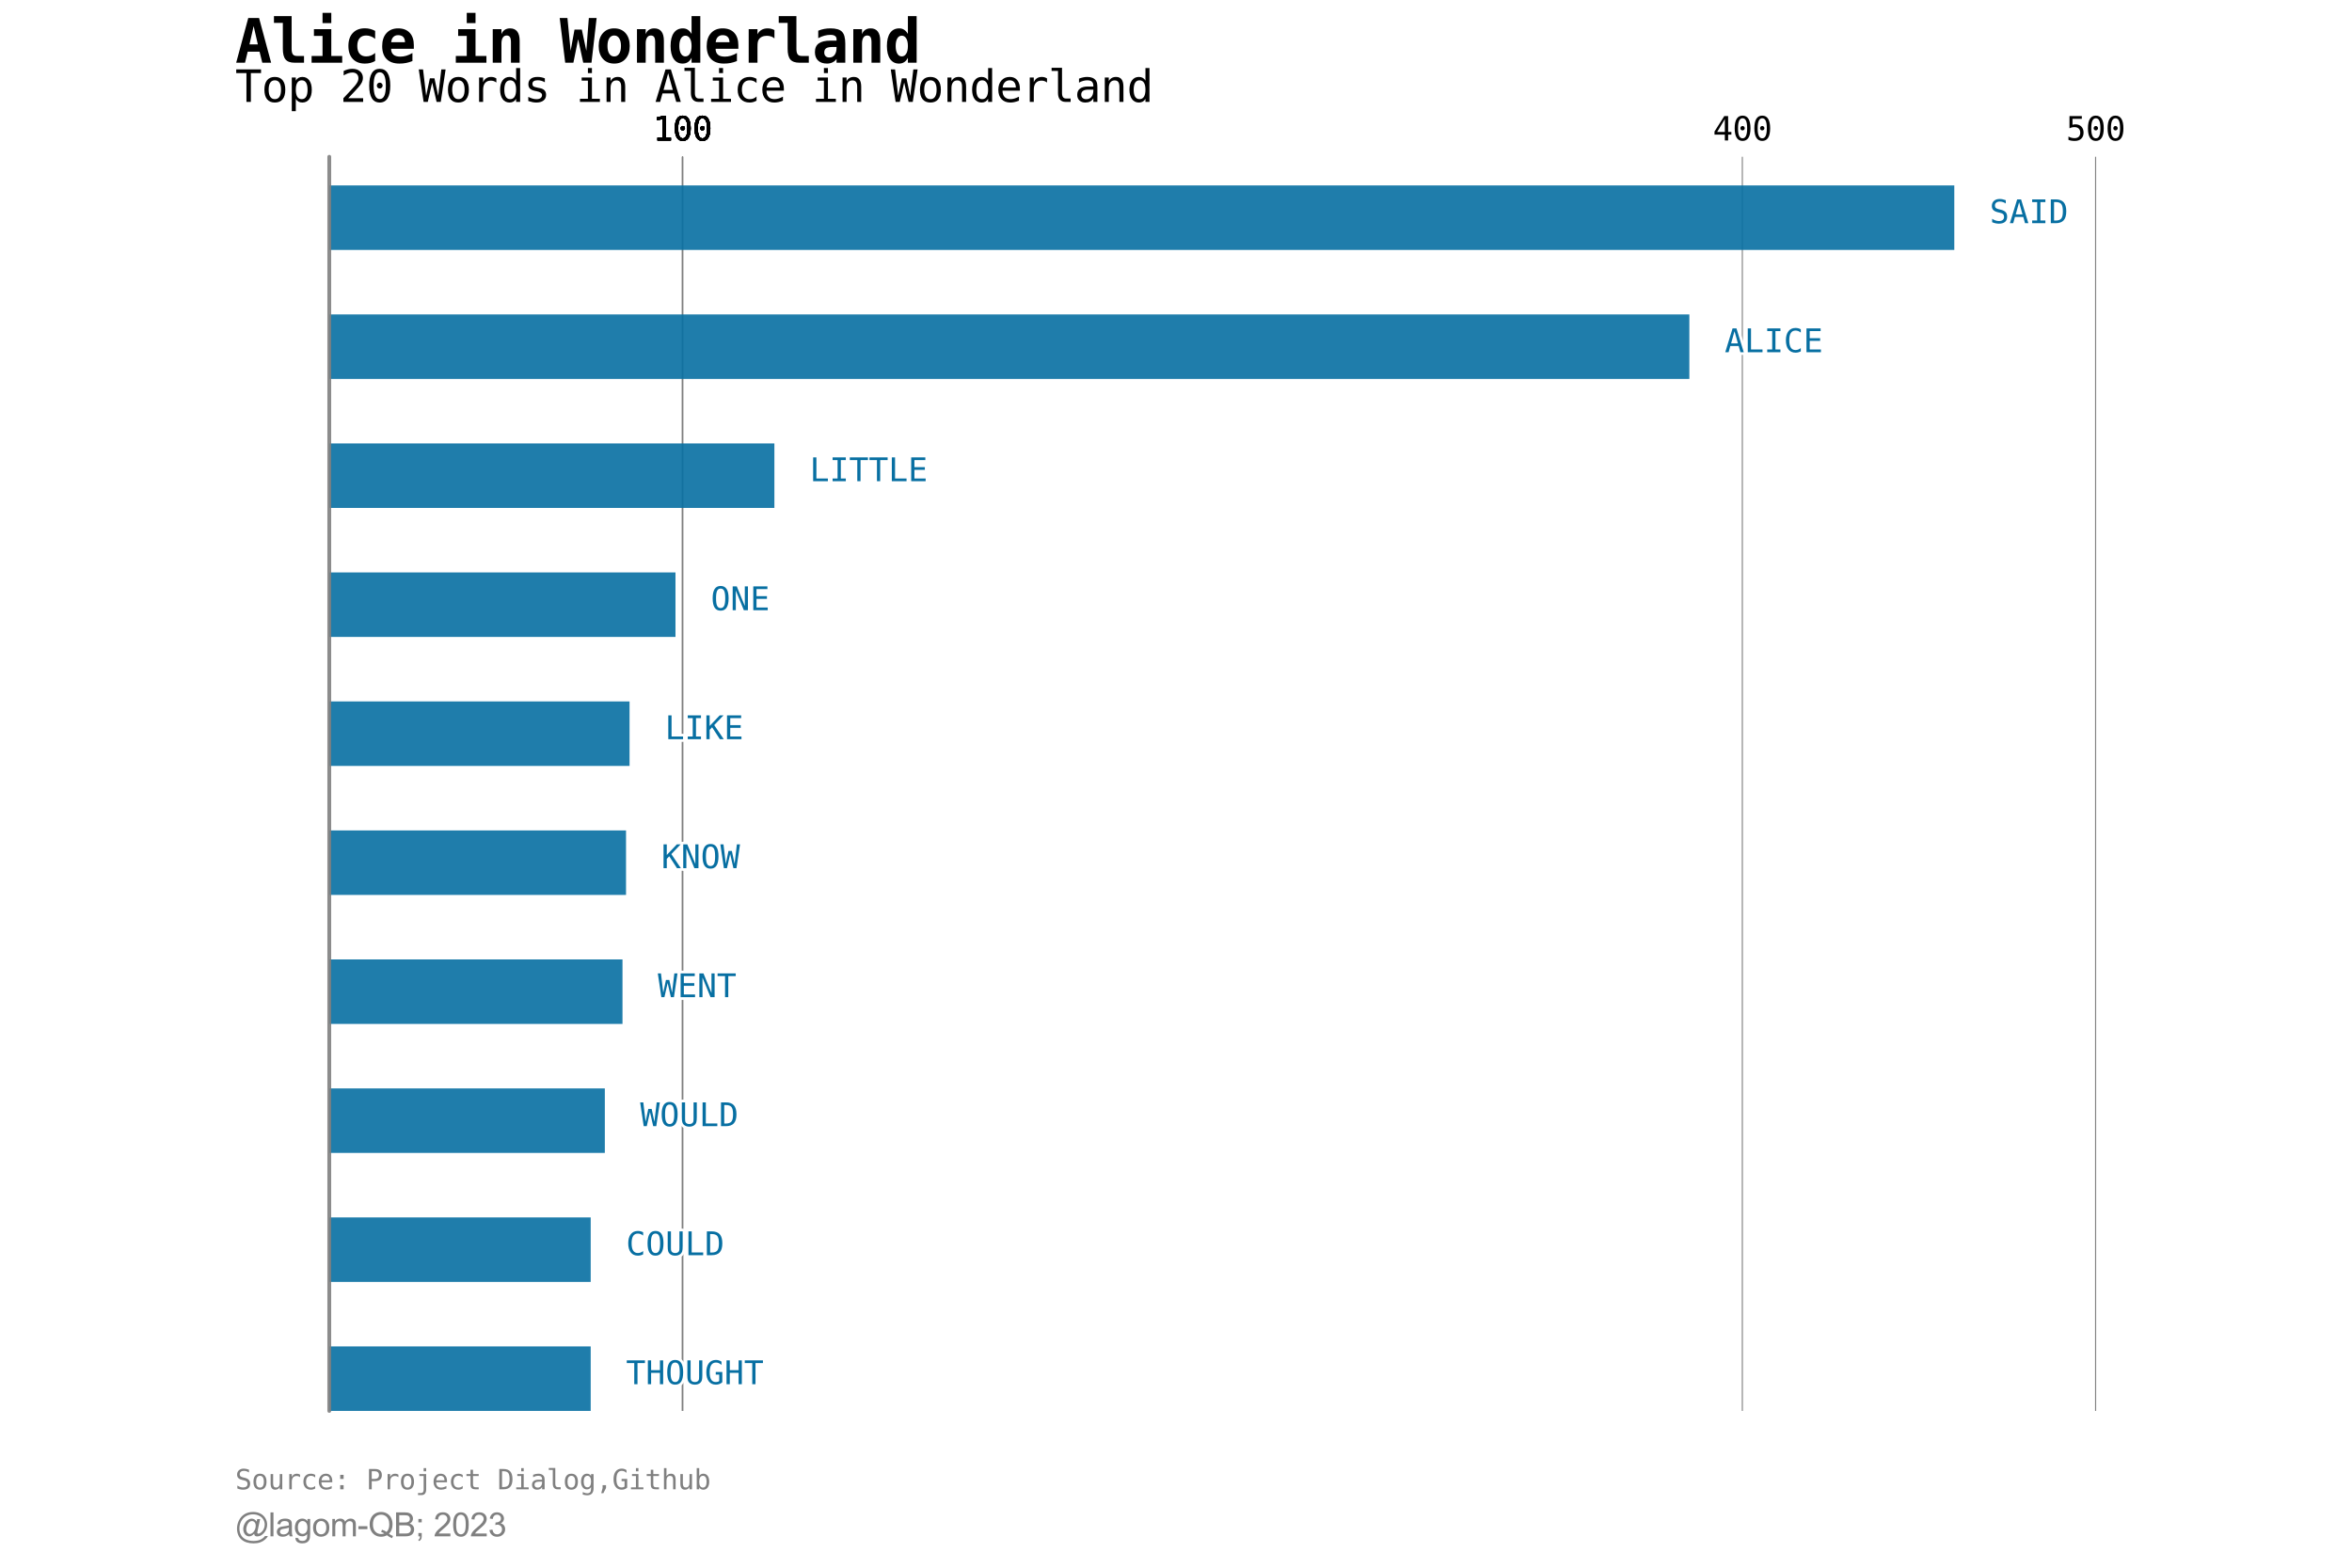 <?xml version="1.0" encoding="utf-8" standalone="no"?>
<!DOCTYPE svg PUBLIC "-//W3C//DTD SVG 1.1//EN"
  "http://www.w3.org/Graphics/SVG/1.1/DTD/svg11.dtd">
<svg xmlns:xlink="http://www.w3.org/1999/xlink" width="864pt" height="576pt" viewBox="0 0 864 576" xmlns="http://www.w3.org/2000/svg" version="1.1">
 <defs>
  <style type="text/css">*{stroke-linejoin: round; stroke-linecap: butt}</style>
 </defs>
 <g id="figure_1">
  <g id="patch_1">
   <path d="M 0 576 
L 864 576 
L 864 0 
L 0 0 
z
" style="fill: #ffffff"/>
  </g>
  <g id="axes_1">
   <g id="patch_2">
    <path d="M 120.96 518.4 
L 777.6 518.4 
L 777.6 57.6 
L 120.96 57.6 
z
" style="fill: #ffffff"/>
   </g>
   <g id="matplotlib.axis_1">
    <g id="xtick_1">
     <g id="line2d_1">
      <path d="M 250.731 518.4 
L 250.731 57.6 
" clip-path="url(#p8e19121be5)" style="fill: none; stroke: #808080; stroke-width: 0.4; stroke-linecap: square"/>
     </g>
     <g id="line2d_2"/>
     <g id="text_1">
      <!-- 100 -->
      <g transform="translate(239.894 51.604) scale(0.12 -0.12)">
       <defs>
        <path id="DejaVuSansMono-31" d="M 844 531 
L 1825 531 
L 1825 4097 
L 769 3859 
L 769 4434 
L 1819 4666 
L 2450 4666 
L 2450 531 
L 3419 531 
L 3419 0 
L 844 0 
L 844 531 
z
" transform="scale(0.016)"/>
        <path id="DejaVuSansMono-30" d="M 1509 2344 
Q 1509 2516 1629 2641 
Q 1750 2766 1919 2766 
Q 2094 2766 2219 2641 
Q 2344 2516 2344 2344 
Q 2344 2169 2220 2047 
Q 2097 1925 1919 1925 
Q 1744 1925 1626 2044 
Q 1509 2163 1509 2344 
z
M 1925 4250 
Q 1484 4250 1267 3775 
Q 1050 3300 1050 2328 
Q 1050 1359 1267 884 
Q 1484 409 1925 409 
Q 2369 409 2586 884 
Q 2803 1359 2803 2328 
Q 2803 3300 2586 3775 
Q 2369 4250 1925 4250 
z
M 1925 4750 
Q 2672 4750 3055 4137 
Q 3438 3525 3438 2328 
Q 3438 1134 3055 521 
Q 2672 -91 1925 -91 
Q 1178 -91 797 521 
Q 416 1134 416 2328 
Q 416 3525 797 4137 
Q 1178 4750 1925 4750 
z
" transform="scale(0.016)"/>
       </defs>
       <use xlink:href="#DejaVuSansMono-31"/>
       <use xlink:href="#DejaVuSansMono-30" x="60.205"/>
       <use xlink:href="#DejaVuSansMono-30" x="120.41"/>
      </g>
     </g>
    </g>
    <g id="xtick_2">
     <g id="line2d_3">
      <path d="M 250.731 518.4 
L 250.731 57.6 
" clip-path="url(#p8e19121be5)" style="fill: none; stroke: #808080; stroke-width: 0.4; stroke-linecap: square"/>
     </g>
     <g id="line2d_4"/>
     <g id="text_2">
      <!-- 100 -->
      <g transform="translate(239.894 51.604) scale(0.12 -0.12)">
       <use xlink:href="#DejaVuSansMono-31"/>
       <use xlink:href="#DejaVuSansMono-30" x="60.205"/>
       <use xlink:href="#DejaVuSansMono-30" x="120.41"/>
      </g>
     </g>
    </g>
    <g id="xtick_3">
     <g id="line2d_5">
      <path d="M 250.731 518.4 
L 250.731 57.6 
" clip-path="url(#p8e19121be5)" style="fill: none; stroke: #808080; stroke-width: 0.4; stroke-linecap: square"/>
     </g>
     <g id="line2d_6"/>
     <g id="text_3">
      <!-- 100 -->
      <g transform="translate(239.894 51.604) scale(0.12 -0.12)">
       <use xlink:href="#DejaVuSansMono-31"/>
       <use xlink:href="#DejaVuSansMono-30" x="60.205"/>
       <use xlink:href="#DejaVuSansMono-30" x="120.41"/>
      </g>
     </g>
    </g>
    <g id="xtick_4">
     <g id="line2d_7">
      <path d="M 250.731 518.4 
L 250.731 57.6 
" clip-path="url(#p8e19121be5)" style="fill: none; stroke: #808080; stroke-width: 0.4; stroke-linecap: square"/>
     </g>
     <g id="line2d_8"/>
     <g id="text_4">
      <!-- 100 -->
      <g transform="translate(239.894 51.604) scale(0.12 -0.12)">
       <use xlink:href="#DejaVuSansMono-31"/>
       <use xlink:href="#DejaVuSansMono-30" x="60.205"/>
       <use xlink:href="#DejaVuSansMono-30" x="120.41"/>
      </g>
     </g>
    </g>
    <g id="xtick_5">
     <g id="line2d_9">
      <path d="M 250.731 518.4 
L 250.731 57.6 
" clip-path="url(#p8e19121be5)" style="fill: none; stroke: #808080; stroke-width: 0.4; stroke-linecap: square"/>
     </g>
     <g id="line2d_10"/>
     <g id="text_5">
      <!-- 100 -->
      <g transform="translate(239.894 51.604) scale(0.12 -0.12)">
       <use xlink:href="#DejaVuSansMono-31"/>
       <use xlink:href="#DejaVuSansMono-30" x="60.205"/>
       <use xlink:href="#DejaVuSansMono-30" x="120.41"/>
      </g>
     </g>
    </g>
    <g id="xtick_6">
     <g id="line2d_11">
      <path d="M 250.731 518.4 
L 250.731 57.6 
" clip-path="url(#p8e19121be5)" style="fill: none; stroke: #808080; stroke-width: 0.4; stroke-linecap: square"/>
     </g>
     <g id="line2d_12"/>
     <g id="text_6">
      <!-- 100 -->
      <g transform="translate(239.894 51.604) scale(0.12 -0.12)">
       <use xlink:href="#DejaVuSansMono-31"/>
       <use xlink:href="#DejaVuSansMono-30" x="60.205"/>
       <use xlink:href="#DejaVuSansMono-30" x="120.41"/>
      </g>
     </g>
    </g>
    <g id="xtick_7">
     <g id="line2d_13">
      <path d="M 250.731 518.4 
L 250.731 57.6 
" clip-path="url(#p8e19121be5)" style="fill: none; stroke: #808080; stroke-width: 0.4; stroke-linecap: square"/>
     </g>
     <g id="line2d_14"/>
     <g id="text_7">
      <!-- 100 -->
      <g transform="translate(239.894 51.604) scale(0.12 -0.12)">
       <use xlink:href="#DejaVuSansMono-31"/>
       <use xlink:href="#DejaVuSansMono-30" x="60.205"/>
       <use xlink:href="#DejaVuSansMono-30" x="120.41"/>
      </g>
     </g>
    </g>
    <g id="xtick_8">
     <g id="line2d_15">
      <path d="M 640.043 518.4 
L 640.043 57.6 
" clip-path="url(#p8e19121be5)" style="fill: none; stroke: #808080; stroke-width: 0.4; stroke-linecap: square"/>
     </g>
     <g id="line2d_16"/>
     <g id="text_8">
      <!-- 400 -->
      <g transform="translate(629.206 51.604) scale(0.12 -0.12)">
       <defs>
        <path id="DejaVuSansMono-34" d="M 2297 4091 
L 825 1625 
L 2297 1625 
L 2297 4091 
z
M 2194 4666 
L 2925 4666 
L 2925 1625 
L 3547 1625 
L 3547 1113 
L 2925 1113 
L 2925 0 
L 2297 0 
L 2297 1113 
L 319 1113 
L 319 1709 
L 2194 4666 
z
" transform="scale(0.016)"/>
       </defs>
       <use xlink:href="#DejaVuSansMono-34"/>
       <use xlink:href="#DejaVuSansMono-30" x="60.205"/>
       <use xlink:href="#DejaVuSansMono-30" x="120.41"/>
      </g>
     </g>
    </g>
    <g id="xtick_9">
     <g id="line2d_17">
      <path d="M 769.814 518.4 
L 769.814 57.6 
" clip-path="url(#p8e19121be5)" style="fill: none; stroke: #808080; stroke-width: 0.4; stroke-linecap: square"/>
     </g>
     <g id="line2d_18"/>
     <g id="text_9">
      <!-- 500 -->
      <g transform="translate(758.977 51.604) scale(0.12 -0.12)">
       <defs>
        <path id="DejaVuSansMono-35" d="M 647 4666 
L 3009 4666 
L 3009 4134 
L 1222 4134 
L 1222 2988 
Q 1356 3038 1492 3061 
Q 1628 3084 1766 3084 
Q 2491 3084 2916 2656 
Q 3341 2228 3341 1497 
Q 3341 759 2895 334 
Q 2450 -91 1678 -91 
Q 1306 -91 998 -41 
Q 691 9 447 109 
L 447 750 
Q 734 594 1025 517 
Q 1316 441 1619 441 
Q 2141 441 2423 716 
Q 2706 991 2706 1497 
Q 2706 1997 2414 2275 
Q 2122 2553 1600 2553 
Q 1347 2553 1106 2495 
Q 866 2438 647 2322 
L 647 4666 
z
" transform="scale(0.016)"/>
       </defs>
       <use xlink:href="#DejaVuSansMono-35"/>
       <use xlink:href="#DejaVuSansMono-30" x="60.205"/>
       <use xlink:href="#DejaVuSansMono-30" x="120.41"/>
      </g>
     </g>
    </g>
   </g>
   <g id="patch_3">
    <path d="M 120.96 518.4 
L 216.99 518.4 
L 216.99 494.702 
L 120.96 494.702 
z
" clip-path="url(#p8e19121be5)" style="fill: #076fa2; opacity: 0.9"/>
   </g>
   <g id="patch_4">
    <path d="M 120.96 471.003 
L 216.99 471.003 
L 216.99 447.305 
L 120.96 447.305 
z
" clip-path="url(#p8e19121be5)" style="fill: #076fa2; opacity: 0.9"/>
   </g>
   <g id="patch_5">
    <path d="M 120.96 423.607 
L 222.181 423.607 
L 222.181 399.909 
L 120.96 399.909 
z
" clip-path="url(#p8e19121be5)" style="fill: #076fa2; opacity: 0.9"/>
   </g>
   <g id="patch_6">
    <path d="M 120.96 376.21 
L 228.67 376.21 
L 228.67 352.512 
L 120.96 352.512 
z
" clip-path="url(#p8e19121be5)" style="fill: #076fa2; opacity: 0.9"/>
   </g>
   <g id="patch_7">
    <path d="M 120.96 328.814 
L 229.967 328.814 
L 229.967 305.115 
L 120.96 305.115 
z
" clip-path="url(#p8e19121be5)" style="fill: #076fa2; opacity: 0.9"/>
   </g>
   <g id="patch_8">
    <path d="M 120.96 281.417 
L 231.265 281.417 
L 231.265 257.719 
L 120.96 257.719 
z
" clip-path="url(#p8e19121be5)" style="fill: #076fa2; opacity: 0.9"/>
   </g>
   <g id="patch_9">
    <path d="M 120.96 234.021 
L 248.135 234.021 
L 248.135 210.322 
L 120.96 210.322 
z
" clip-path="url(#p8e19121be5)" style="fill: #076fa2; opacity: 0.9"/>
   </g>
   <g id="patch_10">
    <path d="M 120.96 186.624 
L 284.471 186.624 
L 284.471 162.926 
L 120.96 162.926 
z
" clip-path="url(#p8e19121be5)" style="fill: #076fa2; opacity: 0.9"/>
   </g>
   <g id="patch_11">
    <path d="M 120.96 139.227 
L 620.577 139.227 
L 620.577 115.529 
L 120.96 115.529 
z
" clip-path="url(#p8e19121be5)" style="fill: #076fa2; opacity: 0.9"/>
   </g>
   <g id="patch_12">
    <path d="M 120.96 91.831 
L 717.905 91.831 
L 717.905 68.133 
L 120.96 68.133 
z
" clip-path="url(#p8e19121be5)" style="fill: #076fa2; opacity: 0.9"/>
   </g>
   <g id="patch_13">
    <path d="M 120.96 518.4 
L 120.96 57.6 
" style="fill: none; opacity: 0.9; stroke: #808080; stroke-width: 1.4; stroke-linejoin: miter; stroke-linecap: round"/>
   </g>
   <g id="text_10">
    <path d="M 230.243 499.829 
L 236.916 499.829 
L 236.916 500.826 
L 234.181 500.826 
L 234.181 508.577 
L 232.992 508.577 
L 232.992 500.826 
L 230.243 500.826 
L 230.243 499.829 
z
M 237.995 499.829 
L 239.185 499.829 
L 239.185 503.416 
L 242.425 503.416 
L 242.425 499.829 
L 243.614 499.829 
L 243.614 508.577 
L 242.425 508.577 
L 242.425 504.411 
L 239.185 504.411 
L 239.185 508.577 
L 237.995 508.577 
L 237.995 499.829 
z
M 249.719 504.212 
Q 249.719 502.285 249.324 501.458 
Q 248.928 500.631 248.026 500.631 
Q 247.13 500.631 246.734 501.458 
Q 246.339 502.285 246.339 504.212 
Q 246.339 506.134 246.734 506.961 
Q 247.13 507.786 248.026 507.786 
Q 248.928 507.786 249.324 506.963 
Q 249.719 506.14 249.719 504.212 
z
M 250.957 504.212 
Q 250.957 506.498 250.233 507.623 
Q 249.509 508.748 248.026 508.748 
Q 246.543 508.748 245.823 507.629 
Q 245.103 506.509 245.103 504.212 
Q 245.103 501.921 245.827 500.796 
Q 246.55 499.671 248.026 499.671 
Q 249.509 499.671 250.233 500.796 
Q 250.957 501.921 250.957 504.212 
z
M 252.502 505.219 
L 252.502 499.829 
L 253.693 499.829 
L 253.693 505.759 
Q 253.693 506.397 253.726 506.671 
Q 253.762 506.942 253.85 507.089 
Q 254.038 507.436 254.392 507.612 
Q 254.746 507.786 255.251 507.786 
Q 255.761 507.786 256.111 507.612 
Q 256.464 507.436 256.657 507.089 
Q 256.745 506.942 256.779 506.674 
Q 256.814 506.404 256.814 505.771 
L 256.814 499.829 
L 257.999 499.829 
L 257.999 505.219 
Q 257.999 506.562 257.833 507.128 
Q 257.666 507.692 257.255 508.062 
Q 256.869 508.407 256.37 508.577 
Q 255.871 508.748 255.251 508.748 
Q 254.636 508.748 254.137 508.577 
Q 253.64 508.407 253.246 508.062 
Q 252.843 507.698 252.673 507.122 
Q 252.502 506.545 252.502 505.219 
z
M 265.335 507.857 
Q 264.86 508.296 264.266 508.523 
Q 263.671 508.748 262.98 508.748 
Q 261.315 508.748 260.388 507.556 
Q 259.464 506.363 259.464 504.212 
Q 259.464 502.067 260.401 500.869 
Q 261.339 499.671 263.008 499.671 
Q 263.559 499.671 264.063 499.827 
Q 264.568 499.982 265.036 500.297 
L 265.036 501.511 
Q 264.562 501.061 264.063 500.847 
Q 263.565 500.631 263.008 500.631 
Q 261.855 500.631 261.277 501.526 
Q 260.7 502.42 260.7 504.212 
Q 260.7 506.035 261.258 506.911 
Q 261.819 507.786 262.98 507.786 
Q 263.371 507.786 263.668 507.696 
Q 263.964 507.604 264.204 507.411 
L 264.204 505.062 
L 262.933 505.062 
L 262.933 504.089 
L 265.335 504.089 
L 265.335 507.857 
z
M 266.893 499.829 
L 268.084 499.829 
L 268.084 503.416 
L 271.324 503.416 
L 271.324 499.829 
L 272.512 499.829 
L 272.512 508.577 
L 271.324 508.577 
L 271.324 504.411 
L 268.084 504.411 
L 268.084 508.577 
L 266.893 508.577 
L 266.893 499.829 
z
M 273.591 499.829 
L 280.264 499.829 
L 280.264 500.826 
L 277.528 500.826 
L 277.528 508.577 
L 276.339 508.577 
L 276.339 500.826 
L 273.591 500.826 
L 273.591 499.829 
z
" style="fill: #076fa2; stroke: #ffffff; stroke-width: 2"/>
    <path d="M 230.243 499.829 
L 236.916 499.829 
L 236.916 500.826 
L 234.181 500.826 
L 234.181 508.577 
L 232.992 508.577 
L 232.992 500.826 
L 230.243 500.826 
L 230.243 499.829 
z
M 237.995 499.829 
L 239.185 499.829 
L 239.185 503.416 
L 242.425 503.416 
L 242.425 499.829 
L 243.614 499.829 
L 243.614 508.577 
L 242.425 508.577 
L 242.425 504.411 
L 239.185 504.411 
L 239.185 508.577 
L 237.995 508.577 
L 237.995 499.829 
z
M 249.719 504.212 
Q 249.719 502.285 249.324 501.458 
Q 248.928 500.631 248.026 500.631 
Q 247.13 500.631 246.734 501.458 
Q 246.339 502.285 246.339 504.212 
Q 246.339 506.134 246.734 506.961 
Q 247.13 507.786 248.026 507.786 
Q 248.928 507.786 249.324 506.963 
Q 249.719 506.14 249.719 504.212 
z
M 250.957 504.212 
Q 250.957 506.498 250.233 507.623 
Q 249.509 508.748 248.026 508.748 
Q 246.543 508.748 245.823 507.629 
Q 245.103 506.509 245.103 504.212 
Q 245.103 501.921 245.827 500.796 
Q 246.55 499.671 248.026 499.671 
Q 249.509 499.671 250.233 500.796 
Q 250.957 501.921 250.957 504.212 
z
M 252.502 505.219 
L 252.502 499.829 
L 253.693 499.829 
L 253.693 505.759 
Q 253.693 506.397 253.726 506.671 
Q 253.762 506.942 253.85 507.089 
Q 254.038 507.436 254.392 507.612 
Q 254.746 507.786 255.251 507.786 
Q 255.761 507.786 256.111 507.612 
Q 256.464 507.436 256.657 507.089 
Q 256.745 506.942 256.779 506.674 
Q 256.814 506.404 256.814 505.771 
L 256.814 499.829 
L 257.999 499.829 
L 257.999 505.219 
Q 257.999 506.562 257.833 507.128 
Q 257.666 507.692 257.255 508.062 
Q 256.869 508.407 256.37 508.577 
Q 255.871 508.748 255.251 508.748 
Q 254.636 508.748 254.137 508.577 
Q 253.64 508.407 253.246 508.062 
Q 252.843 507.698 252.673 507.122 
Q 252.502 506.545 252.502 505.219 
z
M 265.335 507.857 
Q 264.86 508.296 264.266 508.523 
Q 263.671 508.748 262.98 508.748 
Q 261.315 508.748 260.388 507.556 
Q 259.464 506.363 259.464 504.212 
Q 259.464 502.067 260.401 500.869 
Q 261.339 499.671 263.008 499.671 
Q 263.559 499.671 264.063 499.827 
Q 264.568 499.982 265.036 500.297 
L 265.036 501.511 
Q 264.562 501.061 264.063 500.847 
Q 263.565 500.631 263.008 500.631 
Q 261.855 500.631 261.277 501.526 
Q 260.7 502.42 260.7 504.212 
Q 260.7 506.035 261.258 506.911 
Q 261.819 507.786 262.98 507.786 
Q 263.371 507.786 263.668 507.696 
Q 263.964 507.604 264.204 507.411 
L 264.204 505.062 
L 262.933 505.062 
L 262.933 504.089 
L 265.335 504.089 
L 265.335 507.857 
z
M 266.893 499.829 
L 268.084 499.829 
L 268.084 503.416 
L 271.324 503.416 
L 271.324 499.829 
L 272.512 499.829 
L 272.512 508.577 
L 271.324 508.577 
L 271.324 504.411 
L 268.084 504.411 
L 268.084 508.577 
L 266.893 508.577 
L 266.893 499.829 
z
M 273.591 499.829 
L 280.264 499.829 
L 280.264 500.826 
L 277.528 500.826 
L 277.528 508.577 
L 276.339 508.577 
L 276.339 500.826 
L 273.591 500.826 
L 273.591 499.829 
z
" style="fill: #076fa2"/>
   </g>
   <g id="text_11">
    <path d="M 236.254 460.87 
Q 235.804 461.11 235.328 461.23 
Q 234.854 461.351 234.321 461.351 
Q 232.639 461.351 231.709 460.163 
Q 230.781 458.972 230.781 456.816 
Q 230.781 454.671 231.715 453.473 
Q 232.651 452.275 234.321 452.275 
Q 234.854 452.275 235.328 452.395 
Q 235.804 452.515 236.254 452.755 
L 236.254 453.968 
Q 235.821 453.61 235.322 453.422 
Q 234.826 453.235 234.321 453.235 
Q 233.166 453.235 232.592 454.125 
Q 232.019 455.016 232.019 456.816 
Q 232.019 458.608 232.592 459.499 
Q 233.166 460.39 234.321 460.39 
Q 234.837 460.39 235.332 460.202 
Q 235.827 460.015 236.254 459.656 
L 236.254 460.87 
z
M 242.495 456.816 
Q 242.495 454.888 242.099 454.061 
Q 241.703 453.235 240.801 453.235 
Q 239.905 453.235 239.51 454.061 
Q 239.114 454.888 239.114 456.816 
Q 239.114 458.738 239.51 459.565 
Q 239.905 460.39 240.801 460.39 
Q 241.703 460.39 242.099 459.566 
Q 242.495 458.743 242.495 456.816 
z
M 243.732 456.816 
Q 243.732 459.101 243.008 460.226 
Q 242.285 461.351 240.801 461.351 
Q 239.318 461.351 238.598 460.232 
Q 237.878 459.113 237.878 456.816 
Q 237.878 454.525 238.602 453.4 
Q 239.326 452.275 240.801 452.275 
Q 242.285 452.275 243.008 453.4 
Q 243.732 454.525 243.732 456.816 
z
M 245.277 457.823 
L 245.277 452.432 
L 246.468 452.432 
L 246.468 458.363 
Q 246.468 459 246.502 459.274 
Q 246.537 459.546 246.625 459.692 
Q 246.813 460.039 247.167 460.215 
Q 247.522 460.39 248.026 460.39 
Q 248.536 460.39 248.887 460.215 
Q 249.239 460.039 249.432 459.692 
Q 249.52 459.546 249.554 459.278 
Q 249.59 459.008 249.59 458.374 
L 249.59 452.432 
L 250.775 452.432 
L 250.775 457.823 
Q 250.775 459.165 250.608 459.731 
Q 250.441 460.296 250.03 460.665 
Q 249.644 461.01 249.145 461.181 
Q 248.647 461.351 248.026 461.351 
Q 247.411 461.351 246.912 461.181 
Q 246.415 461.01 246.022 460.665 
Q 245.619 460.301 245.448 459.726 
Q 245.277 459.148 245.277 457.823 
z
M 252.901 452.432 
L 254.09 452.432 
L 254.09 460.185 
L 258.314 460.185 
L 258.314 461.181 
L 252.901 461.181 
L 252.901 452.432 
z
M 261.421 460.208 
Q 262.914 460.208 263.506 459.473 
Q 264.099 458.738 264.099 456.816 
Q 264.099 454.875 263.51 454.14 
Q 262.921 453.405 261.421 453.405 
L 260.859 453.405 
L 260.859 460.208 
L 261.421 460.208 
z
M 261.444 452.432 
Q 263.448 452.432 264.397 453.499 
Q 265.346 454.566 265.346 456.816 
Q 265.346 459.055 264.397 460.118 
Q 263.448 461.181 261.444 461.181 
L 259.668 461.181 
L 259.668 452.432 
L 261.444 452.432 
z
" style="fill: #076fa2; stroke: #ffffff; stroke-width: 2"/>
    <path d="M 236.254 460.87 
Q 235.804 461.11 235.328 461.23 
Q 234.854 461.351 234.321 461.351 
Q 232.639 461.351 231.709 460.163 
Q 230.781 458.972 230.781 456.816 
Q 230.781 454.671 231.715 453.473 
Q 232.651 452.275 234.321 452.275 
Q 234.854 452.275 235.328 452.395 
Q 235.804 452.515 236.254 452.755 
L 236.254 453.968 
Q 235.821 453.61 235.322 453.422 
Q 234.826 453.235 234.321 453.235 
Q 233.166 453.235 232.592 454.125 
Q 232.019 455.016 232.019 456.816 
Q 232.019 458.608 232.592 459.499 
Q 233.166 460.39 234.321 460.39 
Q 234.837 460.39 235.332 460.202 
Q 235.827 460.015 236.254 459.656 
L 236.254 460.87 
z
M 242.495 456.816 
Q 242.495 454.888 242.099 454.061 
Q 241.703 453.235 240.801 453.235 
Q 239.905 453.235 239.51 454.061 
Q 239.114 454.888 239.114 456.816 
Q 239.114 458.738 239.51 459.565 
Q 239.905 460.39 240.801 460.39 
Q 241.703 460.39 242.099 459.566 
Q 242.495 458.743 242.495 456.816 
z
M 243.732 456.816 
Q 243.732 459.101 243.008 460.226 
Q 242.285 461.351 240.801 461.351 
Q 239.318 461.351 238.598 460.232 
Q 237.878 459.113 237.878 456.816 
Q 237.878 454.525 238.602 453.4 
Q 239.326 452.275 240.801 452.275 
Q 242.285 452.275 243.008 453.4 
Q 243.732 454.525 243.732 456.816 
z
M 245.277 457.823 
L 245.277 452.432 
L 246.468 452.432 
L 246.468 458.363 
Q 246.468 459 246.502 459.274 
Q 246.537 459.546 246.625 459.692 
Q 246.813 460.039 247.167 460.215 
Q 247.522 460.39 248.026 460.39 
Q 248.536 460.39 248.887 460.215 
Q 249.239 460.039 249.432 459.692 
Q 249.52 459.546 249.554 459.278 
Q 249.59 459.008 249.59 458.374 
L 249.59 452.432 
L 250.775 452.432 
L 250.775 457.823 
Q 250.775 459.165 250.608 459.731 
Q 250.441 460.296 250.03 460.665 
Q 249.644 461.01 249.145 461.181 
Q 248.647 461.351 248.026 461.351 
Q 247.411 461.351 246.912 461.181 
Q 246.415 461.01 246.022 460.665 
Q 245.619 460.301 245.448 459.726 
Q 245.277 459.148 245.277 457.823 
z
M 252.901 452.432 
L 254.09 452.432 
L 254.09 460.185 
L 258.314 460.185 
L 258.314 461.181 
L 252.901 461.181 
L 252.901 452.432 
z
M 261.421 460.208 
Q 262.914 460.208 263.506 459.473 
Q 264.099 458.738 264.099 456.816 
Q 264.099 454.875 263.51 454.14 
Q 262.921 453.405 261.421 453.405 
L 260.859 453.405 
L 260.859 460.208 
L 261.421 460.208 
z
M 261.444 452.432 
Q 263.448 452.432 264.397 453.499 
Q 265.346 454.566 265.346 456.816 
Q 265.346 459.055 264.397 460.118 
Q 263.448 461.181 261.444 461.181 
L 259.668 461.181 
L 259.668 452.432 
L 261.444 452.432 
z
" style="fill: #076fa2"/>
   </g>
   <g id="text_12">
    <path d="M 235.158 405.036 
L 236.313 405.036 
L 237.151 412.138 
L 238.147 407.439 
L 239.383 407.439 
L 240.391 412.149 
L 241.23 405.036 
L 242.383 405.036 
L 241.076 413.784 
L 239.956 413.784 
L 238.768 408.587 
L 237.585 413.784 
L 236.465 413.784 
L 235.158 405.036 
z
M 247.685 409.419 
Q 247.685 407.492 247.29 406.665 
Q 246.894 405.838 245.992 405.838 
Q 245.096 405.838 244.7 406.665 
Q 244.305 407.492 244.305 409.419 
Q 244.305 411.341 244.7 412.168 
Q 245.096 412.993 245.992 412.993 
Q 246.894 412.993 247.29 412.17 
Q 247.685 411.347 247.685 409.419 
z
M 248.923 409.419 
Q 248.923 411.705 248.199 412.83 
Q 247.475 413.955 245.992 413.955 
Q 244.509 413.955 243.789 412.836 
Q 243.069 411.716 243.069 409.419 
Q 243.069 407.128 243.793 406.003 
Q 244.517 404.878 245.992 404.878 
Q 247.475 404.878 248.199 406.003 
Q 248.923 407.128 248.923 409.419 
z
M 250.468 410.426 
L 250.468 405.036 
L 251.659 405.036 
L 251.659 410.966 
Q 251.659 411.604 251.692 411.877 
Q 251.728 412.149 251.816 412.296 
Q 252.004 412.642 252.358 412.819 
Q 252.712 412.993 253.217 412.993 
Q 253.727 412.993 254.077 412.819 
Q 254.43 412.642 254.623 412.296 
Q 254.711 412.149 254.745 411.881 
Q 254.781 411.611 254.781 410.977 
L 254.781 405.036 
L 255.966 405.036 
L 255.966 410.426 
Q 255.966 411.769 255.799 412.335 
Q 255.632 412.899 255.221 413.269 
Q 254.835 413.614 254.336 413.784 
Q 253.837 413.955 253.217 413.955 
Q 252.602 413.955 252.103 413.784 
Q 251.606 413.614 251.212 413.269 
Q 250.809 412.905 250.639 412.329 
Q 250.468 411.752 250.468 410.426 
z
M 258.092 405.036 
L 259.281 405.036 
L 259.281 412.789 
L 263.505 412.789 
L 263.505 413.784 
L 258.092 413.784 
L 258.092 405.036 
z
M 266.612 412.811 
Q 268.105 412.811 268.697 412.076 
Q 269.29 411.341 269.29 409.419 
Q 269.29 407.479 268.701 406.744 
Q 268.112 406.009 266.612 406.009 
L 266.05 406.009 
L 266.05 412.811 
L 266.612 412.811 
z
M 266.635 405.036 
Q 268.639 405.036 269.588 406.102 
Q 270.537 407.169 270.537 409.419 
Q 270.537 411.658 269.588 412.721 
Q 268.639 413.784 266.635 413.784 
L 264.859 413.784 
L 264.859 405.036 
L 266.635 405.036 
z
" style="fill: #076fa2; stroke: #ffffff; stroke-width: 2"/>
    <path d="M 235.158 405.036 
L 236.313 405.036 
L 237.151 412.138 
L 238.147 407.439 
L 239.383 407.439 
L 240.391 412.149 
L 241.23 405.036 
L 242.383 405.036 
L 241.076 413.784 
L 239.956 413.784 
L 238.768 408.587 
L 237.585 413.784 
L 236.465 413.784 
L 235.158 405.036 
z
M 247.685 409.419 
Q 247.685 407.492 247.29 406.665 
Q 246.894 405.838 245.992 405.838 
Q 245.096 405.838 244.7 406.665 
Q 244.305 407.492 244.305 409.419 
Q 244.305 411.341 244.7 412.168 
Q 245.096 412.993 245.992 412.993 
Q 246.894 412.993 247.29 412.17 
Q 247.685 411.347 247.685 409.419 
z
M 248.923 409.419 
Q 248.923 411.705 248.199 412.83 
Q 247.475 413.955 245.992 413.955 
Q 244.509 413.955 243.789 412.836 
Q 243.069 411.716 243.069 409.419 
Q 243.069 407.128 243.793 406.003 
Q 244.517 404.878 245.992 404.878 
Q 247.475 404.878 248.199 406.003 
Q 248.923 407.128 248.923 409.419 
z
M 250.468 410.426 
L 250.468 405.036 
L 251.659 405.036 
L 251.659 410.966 
Q 251.659 411.604 251.692 411.877 
Q 251.728 412.149 251.816 412.296 
Q 252.004 412.642 252.358 412.819 
Q 252.712 412.993 253.217 412.993 
Q 253.727 412.993 254.077 412.819 
Q 254.43 412.642 254.623 412.296 
Q 254.711 412.149 254.745 411.881 
Q 254.781 411.611 254.781 410.977 
L 254.781 405.036 
L 255.966 405.036 
L 255.966 410.426 
Q 255.966 411.769 255.799 412.335 
Q 255.632 412.899 255.221 413.269 
Q 254.835 413.614 254.336 413.784 
Q 253.837 413.955 253.217 413.955 
Q 252.602 413.955 252.103 413.784 
Q 251.606 413.614 251.212 413.269 
Q 250.809 412.905 250.639 412.329 
Q 250.468 411.752 250.468 410.426 
z
M 258.092 405.036 
L 259.281 405.036 
L 259.281 412.789 
L 263.505 412.789 
L 263.505 413.784 
L 258.092 413.784 
L 258.092 405.036 
z
M 266.612 412.811 
Q 268.105 412.811 268.697 412.076 
Q 269.29 411.341 269.29 409.419 
Q 269.29 407.479 268.701 406.744 
Q 268.112 406.009 266.612 406.009 
L 266.05 406.009 
L 266.05 412.811 
L 266.612 412.811 
z
M 266.635 405.036 
Q 268.639 405.036 269.588 406.102 
Q 270.537 407.169 270.537 409.419 
Q 270.537 411.658 269.588 412.721 
Q 268.639 413.784 266.635 413.784 
L 264.859 413.784 
L 264.859 405.036 
L 266.635 405.036 
z
" style="fill: #076fa2"/>
   </g>
   <g id="text_13">
    <path d="M 241.647 357.639 
L 242.802 357.639 
L 243.64 364.741 
L 244.636 360.043 
L 245.871 360.043 
L 246.88 364.753 
L 247.718 357.639 
L 248.871 357.639 
L 247.564 366.388 
L 246.445 366.388 
L 245.256 361.19 
L 244.073 366.388 
L 242.954 366.388 
L 241.647 357.639 
z
M 250.026 357.639 
L 255.216 357.639 
L 255.216 358.636 
L 251.21 358.636 
L 251.21 361.226 
L 255.042 361.226 
L 255.042 362.221 
L 251.21 362.221 
L 251.21 365.392 
L 255.329 365.392 
L 255.329 366.388 
L 250.026 366.388 
L 250.026 357.639 
z
M 256.91 357.639 
L 258.41 357.639 
L 261.363 364.841 
L 261.363 357.639 
L 262.507 357.639 
L 262.507 366.388 
L 261.007 366.388 
L 258.054 359.186 
L 258.054 366.388 
L 256.91 366.388 
L 256.91 357.639 
z
M 263.596 357.639 
L 270.269 357.639 
L 270.269 358.636 
L 267.534 358.636 
L 267.534 366.388 
L 266.345 366.388 
L 266.345 358.636 
L 263.596 358.636 
L 263.596 357.639 
z
" style="fill: #076fa2; stroke: #ffffff; stroke-width: 2"/>
    <path d="M 241.647 357.639 
L 242.802 357.639 
L 243.64 364.741 
L 244.636 360.043 
L 245.871 360.043 
L 246.88 364.753 
L 247.718 357.639 
L 248.871 357.639 
L 247.564 366.388 
L 246.445 366.388 
L 245.256 361.19 
L 244.073 366.388 
L 242.954 366.388 
L 241.647 357.639 
z
M 250.026 357.639 
L 255.216 357.639 
L 255.216 358.636 
L 251.21 358.636 
L 251.21 361.226 
L 255.042 361.226 
L 255.042 362.221 
L 251.21 362.221 
L 251.21 365.392 
L 255.329 365.392 
L 255.329 366.388 
L 250.026 366.388 
L 250.026 357.639 
z
M 256.91 357.639 
L 258.41 357.639 
L 261.363 364.841 
L 261.363 357.639 
L 262.507 357.639 
L 262.507 366.388 
L 261.007 366.388 
L 258.054 359.186 
L 258.054 366.388 
L 256.91 366.388 
L 256.91 357.639 
z
M 263.596 357.639 
L 270.269 357.639 
L 270.269 358.636 
L 267.534 358.636 
L 267.534 366.388 
L 266.345 366.388 
L 266.345 358.636 
L 263.596 358.636 
L 263.596 357.639 
z
" style="fill: #076fa2"/>
   </g>
   <g id="text_14">
    <path d="M 243.747 310.242 
L 244.938 310.242 
L 244.938 314.133 
L 248.633 310.242 
L 250.023 310.242 
L 246.618 313.818 
L 250.122 318.991 
L 248.693 318.991 
L 245.84 314.607 
L 244.938 315.569 
L 244.938 318.991 
L 243.747 318.991 
L 243.747 310.242 
z
M 250.983 310.242 
L 252.483 310.242 
L 255.436 317.444 
L 255.436 310.242 
L 256.58 310.242 
L 256.58 318.991 
L 255.08 318.991 
L 252.127 311.789 
L 252.127 318.991 
L 250.983 318.991 
L 250.983 310.242 
z
M 262.696 314.626 
Q 262.696 312.699 262.301 311.872 
Q 261.905 311.045 261.003 311.045 
Q 260.107 311.045 259.711 311.872 
Q 259.316 312.699 259.316 314.626 
Q 259.316 316.548 259.711 317.375 
Q 260.107 318.2 261.003 318.2 
Q 261.905 318.2 262.301 317.377 
Q 262.696 316.554 262.696 314.626 
z
M 263.934 314.626 
Q 263.934 316.912 263.21 318.037 
Q 262.486 319.162 261.003 319.162 
Q 259.52 319.162 258.8 318.042 
Q 258.08 316.923 258.08 314.626 
Q 258.08 312.335 258.804 311.21 
Q 259.527 310.085 261.003 310.085 
Q 262.486 310.085 263.21 311.21 
Q 263.934 312.335 263.934 314.626 
z
M 264.618 310.242 
L 265.773 310.242 
L 266.611 317.345 
L 267.607 312.646 
L 268.843 312.646 
L 269.851 317.356 
L 270.69 310.242 
L 271.843 310.242 
L 270.536 318.991 
L 269.416 318.991 
L 268.228 313.794 
L 267.045 318.991 
L 265.925 318.991 
L 264.618 310.242 
z
" style="fill: #076fa2; stroke: #ffffff; stroke-width: 2"/>
    <path d="M 243.747 310.242 
L 244.938 310.242 
L 244.938 314.133 
L 248.633 310.242 
L 250.023 310.242 
L 246.618 313.818 
L 250.122 318.991 
L 248.693 318.991 
L 245.84 314.607 
L 244.938 315.569 
L 244.938 318.991 
L 243.747 318.991 
L 243.747 310.242 
z
M 250.983 310.242 
L 252.483 310.242 
L 255.436 317.444 
L 255.436 310.242 
L 256.58 310.242 
L 256.58 318.991 
L 255.08 318.991 
L 252.127 311.789 
L 252.127 318.991 
L 250.983 318.991 
L 250.983 310.242 
z
M 262.696 314.626 
Q 262.696 312.699 262.301 311.872 
Q 261.905 311.045 261.003 311.045 
Q 260.107 311.045 259.711 311.872 
Q 259.316 312.699 259.316 314.626 
Q 259.316 316.548 259.711 317.375 
Q 260.107 318.2 261.003 318.2 
Q 261.905 318.2 262.301 317.377 
Q 262.696 316.554 262.696 314.626 
z
M 263.934 314.626 
Q 263.934 316.912 263.21 318.037 
Q 262.486 319.162 261.003 319.162 
Q 259.52 319.162 258.8 318.042 
Q 258.08 316.923 258.08 314.626 
Q 258.08 312.335 258.804 311.21 
Q 259.527 310.085 261.003 310.085 
Q 262.486 310.085 263.21 311.21 
Q 263.934 312.335 263.934 314.626 
z
M 264.618 310.242 
L 265.773 310.242 
L 266.611 317.345 
L 267.607 312.646 
L 268.843 312.646 
L 269.851 317.356 
L 270.69 310.242 
L 271.843 310.242 
L 270.536 318.991 
L 269.416 318.991 
L 268.228 313.794 
L 267.045 318.991 
L 265.925 318.991 
L 264.618 310.242 
z
" style="fill: #076fa2"/>
   </g>
   <g id="text_15">
    <path d="M 245.502 262.846 
L 246.691 262.846 
L 246.691 270.599 
L 250.915 270.599 
L 250.915 271.595 
L 245.502 271.595 
L 245.502 262.846 
z
M 252.644 262.846 
L 257.502 262.846 
L 257.502 263.843 
L 255.669 263.843 
L 255.669 270.599 
L 257.502 270.599 
L 257.502 271.595 
L 252.644 271.595 
L 252.644 270.599 
L 254.478 270.599 
L 254.478 263.843 
L 252.644 263.843 
L 252.644 262.846 
z
M 259.494 262.846 
L 260.685 262.846 
L 260.685 266.736 
L 264.38 262.846 
L 265.77 262.846 
L 262.365 266.421 
L 265.869 271.595 
L 264.44 271.595 
L 261.586 267.211 
L 260.685 268.173 
L 260.685 271.595 
L 259.494 271.595 
L 259.494 262.846 
z
M 267.071 262.846 
L 272.261 262.846 
L 272.261 263.843 
L 268.254 263.843 
L 268.254 266.433 
L 272.087 266.433 
L 272.087 267.428 
L 268.254 267.428 
L 268.254 270.599 
L 272.374 270.599 
L 272.374 271.595 
L 267.071 271.595 
L 267.071 262.846 
z
" style="fill: #076fa2; stroke: #ffffff; stroke-width: 2"/>
    <path d="M 245.502 262.846 
L 246.691 262.846 
L 246.691 270.599 
L 250.915 270.599 
L 250.915 271.595 
L 245.502 271.595 
L 245.502 262.846 
z
M 252.644 262.846 
L 257.502 262.846 
L 257.502 263.843 
L 255.669 263.843 
L 255.669 270.599 
L 257.502 270.599 
L 257.502 271.595 
L 252.644 271.595 
L 252.644 270.599 
L 254.478 270.599 
L 254.478 263.843 
L 252.644 263.843 
L 252.644 262.846 
z
M 259.494 262.846 
L 260.685 262.846 
L 260.685 266.736 
L 264.38 262.846 
L 265.77 262.846 
L 262.365 266.421 
L 265.869 271.595 
L 264.44 271.595 
L 261.586 267.211 
L 260.685 268.173 
L 260.685 271.595 
L 259.494 271.595 
L 259.494 262.846 
z
M 267.071 262.846 
L 272.261 262.846 
L 272.261 263.843 
L 268.254 263.843 
L 268.254 266.433 
L 272.087 266.433 
L 272.087 267.428 
L 268.254 267.428 
L 268.254 270.599 
L 272.374 270.599 
L 272.374 271.595 
L 267.071 271.595 
L 267.071 262.846 
z
" style="fill: #076fa2"/>
   </g>
   <g id="text_16">
    <path d="M 266.415 219.833 
Q 266.415 217.905 266.019 217.079 
Q 265.624 216.252 264.722 216.252 
Q 263.826 216.252 263.43 217.079 
Q 263.034 217.905 263.034 219.833 
Q 263.034 221.755 263.43 222.582 
Q 263.826 223.407 264.722 223.407 
Q 265.624 223.407 266.019 222.584 
Q 266.415 221.76 266.415 219.833 
z
M 267.652 219.833 
Q 267.652 222.119 266.929 223.244 
Q 266.205 224.369 264.722 224.369 
Q 263.239 224.369 262.519 223.249 
Q 261.799 222.13 261.799 219.833 
Q 261.799 217.542 262.522 216.417 
Q 263.246 215.292 264.722 215.292 
Q 266.205 215.292 266.929 216.417 
Q 267.652 217.542 267.652 219.833 
z
M 269.151 215.449 
L 270.651 215.449 
L 273.604 222.651 
L 273.604 215.449 
L 274.748 215.449 
L 274.748 224.198 
L 273.248 224.198 
L 270.295 216.996 
L 270.295 224.198 
L 269.151 224.198 
L 269.151 215.449 
z
M 276.717 215.449 
L 281.907 215.449 
L 281.907 216.447 
L 277.9 216.447 
L 277.9 219.036 
L 281.732 219.036 
L 281.732 220.032 
L 277.9 220.032 
L 277.9 223.202 
L 282.019 223.202 
L 282.019 224.198 
L 276.717 224.198 
L 276.717 215.449 
z
" style="fill: #076fa2; stroke: #ffffff; stroke-width: 2"/>
    <path d="M 266.415 219.833 
Q 266.415 217.905 266.019 217.079 
Q 265.624 216.252 264.722 216.252 
Q 263.826 216.252 263.43 217.079 
Q 263.034 217.905 263.034 219.833 
Q 263.034 221.755 263.43 222.582 
Q 263.826 223.407 264.722 223.407 
Q 265.624 223.407 266.019 222.584 
Q 266.415 221.76 266.415 219.833 
z
M 267.652 219.833 
Q 267.652 222.119 266.929 223.244 
Q 266.205 224.369 264.722 224.369 
Q 263.239 224.369 262.519 223.249 
Q 261.799 222.13 261.799 219.833 
Q 261.799 217.542 262.522 216.417 
Q 263.246 215.292 264.722 215.292 
Q 266.205 215.292 266.929 216.417 
Q 267.652 217.542 267.652 219.833 
z
M 269.151 215.449 
L 270.651 215.449 
L 273.604 222.651 
L 273.604 215.449 
L 274.748 215.449 
L 274.748 224.198 
L 273.248 224.198 
L 270.295 216.996 
L 270.295 224.198 
L 269.151 224.198 
L 269.151 215.449 
z
M 276.717 215.449 
L 281.907 215.449 
L 281.907 216.447 
L 277.9 216.447 
L 277.9 219.036 
L 281.732 219.036 
L 281.732 220.032 
L 277.9 220.032 
L 277.9 223.202 
L 282.019 223.202 
L 282.019 224.198 
L 276.717 224.198 
L 276.717 215.449 
z
" style="fill: #076fa2"/>
   </g>
   <g id="text_17">
    <path d="M 298.708 168.053 
L 299.897 168.053 
L 299.897 175.806 
L 304.121 175.806 
L 304.121 176.801 
L 298.708 176.801 
L 298.708 168.053 
z
M 305.85 168.053 
L 310.708 168.053 
L 310.708 169.05 
L 308.875 169.05 
L 308.875 175.806 
L 310.708 175.806 
L 310.708 176.801 
L 305.85 176.801 
L 305.85 175.806 
L 307.684 175.806 
L 307.684 169.05 
L 305.85 169.05 
L 305.85 168.053 
z
M 312.173 168.053 
L 318.846 168.053 
L 318.846 169.05 
L 316.111 169.05 
L 316.111 176.801 
L 314.922 176.801 
L 314.922 169.05 
L 312.173 169.05 
L 312.173 168.053 
z
M 319.398 168.053 
L 326.071 168.053 
L 326.071 169.05 
L 323.335 169.05 
L 323.335 176.801 
L 322.146 176.801 
L 322.146 169.05 
L 319.398 169.05 
L 319.398 168.053 
z
M 327.607 168.053 
L 328.795 168.053 
L 328.795 175.806 
L 333.02 175.806 
L 333.02 176.801 
L 327.607 176.801 
L 327.607 168.053 
z
M 334.726 168.053 
L 339.916 168.053 
L 339.916 169.05 
L 335.909 169.05 
L 335.909 171.64 
L 339.742 171.64 
L 339.742 172.635 
L 335.909 172.635 
L 335.909 175.806 
L 340.029 175.806 
L 340.029 176.801 
L 334.726 176.801 
L 334.726 168.053 
z
" style="fill: #076fa2; stroke: #ffffff; stroke-width: 2"/>
    <path d="M 298.708 168.053 
L 299.897 168.053 
L 299.897 175.806 
L 304.121 175.806 
L 304.121 176.801 
L 298.708 176.801 
L 298.708 168.053 
z
M 305.85 168.053 
L 310.708 168.053 
L 310.708 169.05 
L 308.875 169.05 
L 308.875 175.806 
L 310.708 175.806 
L 310.708 176.801 
L 305.85 176.801 
L 305.85 175.806 
L 307.684 175.806 
L 307.684 169.05 
L 305.85 169.05 
L 305.85 168.053 
z
M 312.173 168.053 
L 318.846 168.053 
L 318.846 169.05 
L 316.111 169.05 
L 316.111 176.801 
L 314.922 176.801 
L 314.922 169.05 
L 312.173 169.05 
L 312.173 168.053 
z
M 319.398 168.053 
L 326.071 168.053 
L 326.071 169.05 
L 323.335 169.05 
L 323.335 176.801 
L 322.146 176.801 
L 322.146 169.05 
L 319.398 169.05 
L 319.398 168.053 
z
M 327.607 168.053 
L 328.795 168.053 
L 328.795 175.806 
L 333.02 175.806 
L 333.02 176.801 
L 327.607 176.801 
L 327.607 168.053 
z
M 334.726 168.053 
L 339.916 168.053 
L 339.916 169.05 
L 335.909 169.05 
L 335.909 171.64 
L 339.742 171.64 
L 339.742 172.635 
L 335.909 172.635 
L 335.909 175.806 
L 340.029 175.806 
L 340.029 176.801 
L 334.726 176.801 
L 334.726 168.053 
z
" style="fill: #076fa2"/>
   </g>
   <g id="text_18">
    <path d="M 637.164 121.7 
L 635.915 126.176 
L 638.413 126.176 
L 637.164 121.7 
z
M 636.449 120.656 
L 637.884 120.656 
L 640.563 129.405 
L 639.337 129.405 
L 638.694 127.125 
L 635.628 127.125 
L 634.996 129.405 
L 633.772 129.405 
L 636.449 120.656 
z
M 642.039 120.656 
L 643.228 120.656 
L 643.228 128.409 
L 647.452 128.409 
L 647.452 129.405 
L 642.039 129.405 
L 642.039 120.656 
z
M 649.181 120.656 
L 654.039 120.656 
L 654.039 121.654 
L 652.206 121.654 
L 652.206 128.409 
L 654.039 128.409 
L 654.039 129.405 
L 649.181 129.405 
L 649.181 128.409 
L 651.015 128.409 
L 651.015 121.654 
L 649.181 121.654 
L 649.181 120.656 
z
M 661.515 129.094 
Q 661.065 129.334 660.589 129.454 
Q 660.115 129.575 659.582 129.575 
Q 657.9 129.575 656.97 128.387 
Q 656.042 127.196 656.042 125.04 
Q 656.042 122.895 656.976 121.697 
Q 657.911 120.499 659.582 120.499 
Q 660.115 120.499 660.589 120.619 
Q 661.065 120.739 661.515 120.979 
L 661.515 122.192 
Q 661.082 121.834 660.583 121.646 
Q 660.086 121.459 659.582 121.459 
Q 658.427 121.459 657.853 122.349 
Q 657.28 123.24 657.28 125.04 
Q 657.28 126.832 657.853 127.723 
Q 658.427 128.614 659.582 128.614 
Q 660.098 128.614 660.593 128.426 
Q 661.088 128.239 661.515 127.88 
L 661.515 129.094 
z
M 663.608 120.656 
L 668.798 120.656 
L 668.798 121.654 
L 664.791 121.654 
L 664.791 124.243 
L 668.624 124.243 
L 668.624 125.239 
L 664.791 125.239 
L 664.791 128.409 
L 668.91 128.409 
L 668.91 129.405 
L 663.608 129.405 
L 663.608 120.656 
z
" style="fill: #076fa2; stroke: #ffffff; stroke-width: 2"/>
    <path d="M 637.164 121.7 
L 635.915 126.176 
L 638.413 126.176 
L 637.164 121.7 
z
M 636.449 120.656 
L 637.884 120.656 
L 640.563 129.405 
L 639.337 129.405 
L 638.694 127.125 
L 635.628 127.125 
L 634.996 129.405 
L 633.772 129.405 
L 636.449 120.656 
z
M 642.039 120.656 
L 643.228 120.656 
L 643.228 128.409 
L 647.452 128.409 
L 647.452 129.405 
L 642.039 129.405 
L 642.039 120.656 
z
M 649.181 120.656 
L 654.039 120.656 
L 654.039 121.654 
L 652.206 121.654 
L 652.206 128.409 
L 654.039 128.409 
L 654.039 129.405 
L 649.181 129.405 
L 649.181 128.409 
L 651.015 128.409 
L 651.015 121.654 
L 649.181 121.654 
L 649.181 120.656 
z
M 661.515 129.094 
Q 661.065 129.334 660.589 129.454 
Q 660.115 129.575 659.582 129.575 
Q 657.9 129.575 656.97 128.387 
Q 656.042 127.196 656.042 125.04 
Q 656.042 122.895 656.976 121.697 
Q 657.911 120.499 659.582 120.499 
Q 660.115 120.499 660.589 120.619 
Q 661.065 120.739 661.515 120.979 
L 661.515 122.192 
Q 661.082 121.834 660.583 121.646 
Q 660.086 121.459 659.582 121.459 
Q 658.427 121.459 657.853 122.349 
Q 657.28 123.24 657.28 125.04 
Q 657.28 126.832 657.853 127.723 
Q 658.427 128.614 659.582 128.614 
Q 660.098 128.614 660.593 128.426 
Q 661.088 128.239 661.515 127.88 
L 661.515 129.094 
z
M 663.608 120.656 
L 668.798 120.656 
L 668.798 121.654 
L 664.791 121.654 
L 664.791 124.243 
L 668.624 124.243 
L 668.624 125.239 
L 664.791 125.239 
L 664.791 128.409 
L 668.91 128.409 
L 668.91 129.405 
L 663.608 129.405 
L 663.608 120.656 
z
" style="fill: #076fa2"/>
   </g>
   <g id="text_19">
    <path d="M 736.813 73.56 
L 736.813 74.76 
Q 736.273 74.415 735.731 74.238 
Q 735.189 74.062 734.638 74.062 
Q 733.8 74.062 733.314 74.452 
Q 732.829 74.842 732.829 75.504 
Q 732.829 76.085 733.148 76.391 
Q 733.466 76.695 734.34 76.899 
L 734.961 77.04 
Q 736.191 77.326 736.753 77.941 
Q 737.316 78.556 737.316 79.618 
Q 737.316 80.866 736.541 81.523 
Q 735.769 82.179 734.293 82.179 
Q 733.678 82.179 733.056 82.046 
Q 732.435 81.915 731.809 81.65 
L 731.809 80.39 
Q 732.482 80.82 733.082 81.018 
Q 733.684 81.217 734.293 81.217 
Q 735.189 81.217 735.686 80.816 
Q 736.185 80.415 736.185 79.695 
Q 736.185 79.038 735.842 78.693 
Q 735.501 78.346 734.649 78.159 
L 734.018 78.013 
Q 732.799 77.737 732.248 77.18 
Q 731.696 76.623 731.696 75.686 
Q 731.696 74.514 732.484 73.809 
Q 733.273 73.102 734.58 73.102 
Q 735.084 73.102 735.639 73.216 
Q 736.196 73.331 736.813 73.56 
z
M 741.717 74.304 
L 740.468 78.78 
L 742.965 78.78 
L 741.717 74.304 
z
M 741.002 73.26 
L 742.437 73.26 
L 745.116 82.008 
L 743.89 82.008 
L 743.247 79.728 
L 740.181 79.728 
L 739.549 82.008 
L 738.325 82.008 
L 741.002 73.26 
z
M 746.509 73.26 
L 751.367 73.26 
L 751.367 74.257 
L 749.534 74.257 
L 749.534 81.013 
L 751.367 81.013 
L 751.367 82.008 
L 746.509 82.008 
L 746.509 81.013 
L 748.343 81.013 
L 748.343 74.257 
L 746.509 74.257 
L 746.509 73.26 
z
M 755.112 81.035 
Q 756.604 81.035 757.197 80.3 
Q 757.789 79.565 757.789 77.643 
Q 757.789 75.703 757.201 74.968 
Q 756.612 74.233 755.112 74.233 
L 754.549 74.233 
L 754.549 81.035 
L 755.112 81.035 
z
M 755.134 73.26 
Q 757.139 73.26 758.088 74.326 
Q 759.036 75.393 759.036 77.643 
Q 759.036 79.882 758.088 80.945 
Q 757.139 82.008 755.134 82.008 
L 753.359 82.008 
L 753.359 73.26 
L 755.134 73.26 
z
" style="fill: #076fa2; stroke: #ffffff; stroke-width: 2"/>
    <path d="M 736.813 73.56 
L 736.813 74.76 
Q 736.273 74.415 735.731 74.238 
Q 735.189 74.062 734.638 74.062 
Q 733.8 74.062 733.314 74.452 
Q 732.829 74.842 732.829 75.504 
Q 732.829 76.085 733.148 76.391 
Q 733.466 76.695 734.34 76.899 
L 734.961 77.04 
Q 736.191 77.326 736.753 77.941 
Q 737.316 78.556 737.316 79.618 
Q 737.316 80.866 736.541 81.523 
Q 735.769 82.179 734.293 82.179 
Q 733.678 82.179 733.056 82.046 
Q 732.435 81.915 731.809 81.65 
L 731.809 80.39 
Q 732.482 80.82 733.082 81.018 
Q 733.684 81.217 734.293 81.217 
Q 735.189 81.217 735.686 80.816 
Q 736.185 80.415 736.185 79.695 
Q 736.185 79.038 735.842 78.693 
Q 735.501 78.346 734.649 78.159 
L 734.018 78.013 
Q 732.799 77.737 732.248 77.18 
Q 731.696 76.623 731.696 75.686 
Q 731.696 74.514 732.484 73.809 
Q 733.273 73.102 734.58 73.102 
Q 735.084 73.102 735.639 73.216 
Q 736.196 73.331 736.813 73.56 
z
M 741.717 74.304 
L 740.468 78.78 
L 742.965 78.78 
L 741.717 74.304 
z
M 741.002 73.26 
L 742.437 73.26 
L 745.116 82.008 
L 743.89 82.008 
L 743.247 79.728 
L 740.181 79.728 
L 739.549 82.008 
L 738.325 82.008 
L 741.002 73.26 
z
M 746.509 73.26 
L 751.367 73.26 
L 751.367 74.257 
L 749.534 74.257 
L 749.534 81.013 
L 751.367 81.013 
L 751.367 82.008 
L 746.509 82.008 
L 746.509 81.013 
L 748.343 81.013 
L 748.343 74.257 
L 746.509 74.257 
L 746.509 73.26 
z
M 755.112 81.035 
Q 756.604 81.035 757.197 80.3 
Q 757.789 79.565 757.789 77.643 
Q 757.789 75.703 757.201 74.968 
Q 756.612 74.233 755.112 74.233 
L 754.549 74.233 
L 754.549 81.035 
L 755.112 81.035 
z
M 755.134 73.26 
Q 757.139 73.26 758.088 74.326 
Q 759.036 75.393 759.036 77.643 
Q 759.036 79.882 758.088 80.945 
Q 757.139 82.008 755.134 82.008 
L 753.359 82.008 
L 753.359 73.26 
L 755.134 73.26 
z
" style="fill: #076fa2"/>
   </g>
  </g>
  <g id="text_20">
   <!-- Alice in Wonderland -->
   <g transform="translate(86.4 23.04) scale(0.22 -0.22)">
    <defs>
     <path id="DejaVuSansMono-Bold-41" d="M 1925 3822 
L 1491 1913 
L 2363 1913 
L 1925 3822 
z
M 1363 4666 
L 2491 4666 
L 3750 0 
L 2828 0 
L 2541 1153 
L 1306 1153 
L 1025 0 
L 103 0 
L 1363 4666 
z
" transform="scale(0.016)"/>
     <path id="DejaVuSansMono-Bold-6c" d="M 1209 1459 
L 1209 4159 
L 281 4159 
L 281 4863 
L 2125 4863 
L 2125 1459 
Q 2125 1047 2253 875 
Q 2381 703 2688 703 
L 3419 703 
L 3419 0 
L 2431 0 
Q 1778 0 1493 337 
Q 1209 675 1209 1459 
z
" transform="scale(0.016)"/>
     <path id="DejaVuSansMono-Bold-69" d="M 691 3500 
L 2503 3500 
L 2503 703 
L 3641 703 
L 3641 0 
L 447 0 
L 447 703 
L 1588 703 
L 1588 2797 
L 691 2797 
L 691 3500 
z
M 1588 5203 
L 2503 5203 
L 2503 4134 
L 1588 4134 
L 1588 5203 
z
" transform="scale(0.016)"/>
     <path id="DejaVuSansMono-Bold-63" d="M 3316 178 
Q 3084 44 2818 -23 
Q 2553 -91 2247 -91 
Q 1438 -91 981 396 
Q 525 884 525 1747 
Q 525 2613 984 3102 
Q 1444 3591 2253 3591 
Q 2534 3591 2795 3525 
Q 3056 3459 3316 3322 
L 3316 2484 
Q 3116 2656 2877 2748 
Q 2638 2841 2381 2841 
Q 1934 2841 1693 2556 
Q 1453 2272 1453 1747 
Q 1453 1222 1693 940 
Q 1934 659 2381 659 
Q 2647 659 2878 748 
Q 3109 838 3316 1019 
L 3316 178 
z
" transform="scale(0.016)"/>
     <path id="DejaVuSansMono-Bold-65" d="M 3444 172 
Q 3125 41 2794 -25 
Q 2463 -91 2094 -91 
Q 1216 -91 752 379 
Q 288 850 288 1734 
Q 288 2591 734 3087 
Q 1181 3584 1953 3584 
Q 2731 3584 3161 3123 
Q 3591 2663 3591 1825 
L 3591 1453 
L 1219 1453 
Q 1222 1041 1462 837 
Q 1703 634 2181 634 
Q 2497 634 2803 725 
Q 3109 816 3444 1013 
L 3444 172 
z
M 2669 2141 
Q 2663 2503 2483 2689 
Q 2303 2875 1953 2875 
Q 1638 2875 1450 2683 
Q 1263 2491 1228 2138 
L 2669 2141 
z
" transform="scale(0.016)"/>
     <path id="DejaVuSansMono-Bold-20" transform="scale(0.016)"/>
     <path id="DejaVuSansMono-Bold-6e" d="M 3347 2272 
L 3347 0 
L 2438 0 
L 2438 2131 
Q 2438 2513 2330 2677 
Q 2222 2841 1978 2841 
Q 1731 2841 1589 2619 
Q 1447 2397 1447 2003 
L 1447 0 
L 538 0 
L 538 3500 
L 1447 3500 
L 1447 2975 
Q 1544 3266 1778 3425 
Q 2013 3584 2344 3584 
Q 2841 3584 3094 3254 
Q 3347 2925 3347 2272 
z
" transform="scale(0.016)"/>
     <path id="DejaVuSansMono-Bold-57" d="M 0 4666 
L 806 4666 
L 1141 1241 
L 1544 3456 
L 2309 3456 
L 2778 1241 
L 3041 4666 
L 3853 4666 
L 3316 0 
L 2456 0 
L 1925 2450 
L 1428 0 
L 575 0 
L 0 4666 
z
" transform="scale(0.016)"/>
     <path id="DejaVuSansMono-Bold-6f" d="M 1925 2841 
Q 1597 2841 1409 2552 
Q 1222 2263 1222 1747 
Q 1222 1231 1409 942 
Q 1597 653 1925 653 
Q 2256 653 2443 942 
Q 2631 1231 2631 1747 
Q 2631 2263 2443 2552 
Q 2256 2841 1925 2841 
z
M 306 1747 
Q 306 2594 745 3089 
Q 1184 3584 1925 3584 
Q 2669 3584 3108 3089 
Q 3547 2594 3547 1747 
Q 3547 900 3108 404 
Q 2669 -91 1925 -91 
Q 1184 -91 745 404 
Q 306 900 306 1747 
z
" transform="scale(0.016)"/>
     <path id="DejaVuSansMono-Bold-64" d="M 2472 3003 
L 2472 4863 
L 3384 4863 
L 3384 0 
L 2472 0 
L 2472 519 
Q 2325 216 2092 62 
Q 1859 -91 1544 -91 
Q 944 -91 612 390 
Q 281 872 281 1747 
Q 281 2634 617 3109 
Q 953 3584 1575 3584 
Q 1856 3584 2079 3439 
Q 2303 3294 2472 3003 
z
M 1197 1741 
Q 1197 1234 1365 946 
Q 1534 659 1831 659 
Q 2128 659 2300 946 
Q 2472 1234 2472 1741 
Q 2472 2247 2300 2534 
Q 2128 2822 1831 2822 
Q 1534 2822 1365 2534 
Q 1197 2247 1197 1741 
z
" transform="scale(0.016)"/>
     <path id="DejaVuSansMono-Bold-72" d="M 3597 2534 
Q 3447 2672 3245 2740 
Q 3044 2809 2803 2809 
Q 2513 2809 2295 2707 
Q 2078 2606 1959 2413 
Q 1884 2294 1854 2125 
Q 1825 1956 1825 1613 
L 1825 0 
L 909 0 
L 909 3500 
L 1825 3500 
L 1825 2956 
Q 1959 3256 2237 3420 
Q 2516 3584 2888 3584 
Q 3075 3584 3254 3539 
Q 3434 3494 3597 3406 
L 3597 2534 
z
" transform="scale(0.016)"/>
     <path id="DejaVuSansMono-Bold-61" d="M 2188 1644 
Q 1675 1644 1472 1512 
Q 1269 1381 1269 1063 
Q 1269 825 1409 684 
Q 1550 544 1791 544 
Q 2153 544 2353 817 
Q 2553 1091 2553 1581 
L 2553 1644 
L 2188 1644 
z
M 3463 1997 
L 3463 0 
L 2553 0 
L 2553 391 
Q 2388 159 2128 34 
Q 1869 -91 1556 -91 
Q 959 -91 626 225 
Q 294 541 294 1106 
Q 294 1719 691 2011 
Q 1088 2303 1919 2303 
L 2553 2303 
L 2553 2456 
Q 2553 2678 2392 2792 
Q 2231 2906 1919 2906 
Q 1591 2906 1283 2823 
Q 975 2741 641 2559 
L 641 3341 
Q 944 3466 1256 3525 
Q 1569 3584 1919 3584 
Q 2772 3584 3117 3237 
Q 3463 2891 3463 1997 
z
" transform="scale(0.016)"/>
    </defs>
    <use xlink:href="#DejaVuSansMono-Bold-41"/>
    <use xlink:href="#DejaVuSansMono-Bold-6c" x="60.205"/>
    <use xlink:href="#DejaVuSansMono-Bold-69" x="120.41"/>
    <use xlink:href="#DejaVuSansMono-Bold-63" x="180.615"/>
    <use xlink:href="#DejaVuSansMono-Bold-65" x="240.82"/>
    <use xlink:href="#DejaVuSansMono-Bold-20" x="301.025"/>
    <use xlink:href="#DejaVuSansMono-Bold-69" x="361.23"/>
    <use xlink:href="#DejaVuSansMono-Bold-6e" x="421.436"/>
    <use xlink:href="#DejaVuSansMono-Bold-20" x="481.641"/>
    <use xlink:href="#DejaVuSansMono-Bold-57" x="541.846"/>
    <use xlink:href="#DejaVuSansMono-Bold-6f" x="602.051"/>
    <use xlink:href="#DejaVuSansMono-Bold-6e" x="662.256"/>
    <use xlink:href="#DejaVuSansMono-Bold-64" x="722.461"/>
    <use xlink:href="#DejaVuSansMono-Bold-65" x="782.666"/>
    <use xlink:href="#DejaVuSansMono-Bold-72" x="842.871"/>
    <use xlink:href="#DejaVuSansMono-Bold-6c" x="903.076"/>
    <use xlink:href="#DejaVuSansMono-Bold-61" x="963.281"/>
    <use xlink:href="#DejaVuSansMono-Bold-6e" x="1023.486"/>
    <use xlink:href="#DejaVuSansMono-Bold-64" x="1083.691"/>
   </g>
  </g>
  <g id="text_21">
   <!-- Top 20 Words in Alice in Wonderland -->
   <g transform="translate(86.4 37.44) scale(0.16 -0.16)">
    <defs>
     <path id="DejaVuSansMono-54" d="M 147 4666 
L 3706 4666 
L 3706 4134 
L 2247 4134 
L 2247 0 
L 1613 0 
L 1613 4134 
L 147 4134 
L 147 4666 
z
" transform="scale(0.016)"/>
     <path id="DejaVuSansMono-6f" d="M 1925 3097 
Q 1488 3097 1263 2756 
Q 1038 2416 1038 1747 
Q 1038 1081 1263 739 
Q 1488 397 1925 397 
Q 2366 397 2591 739 
Q 2816 1081 2816 1747 
Q 2816 2416 2591 2756 
Q 2366 3097 1925 3097 
z
M 1925 3584 
Q 2653 3584 3039 3112 
Q 3425 2641 3425 1747 
Q 3425 850 3040 379 
Q 2656 -91 1925 -91 
Q 1197 -91 812 379 
Q 428 850 428 1747 
Q 428 2641 812 3112 
Q 1197 3584 1925 3584 
z
" transform="scale(0.016)"/>
     <path id="DejaVuSansMono-70" d="M 1172 441 
L 1172 -1331 
L 594 -1331 
L 594 3500 
L 1172 3500 
L 1172 3053 
Q 1316 3313 1555 3448 
Q 1794 3584 2106 3584 
Q 2741 3584 3102 3093 
Q 3463 2603 3463 1734 
Q 3463 881 3100 395 
Q 2738 -91 2106 -91 
Q 1788 -91 1548 45 
Q 1309 181 1172 441 
z
M 2859 1747 
Q 2859 2416 2648 2756 
Q 2438 3097 2022 3097 
Q 1603 3097 1387 2755 
Q 1172 2413 1172 1747 
Q 1172 1084 1387 740 
Q 1603 397 2022 397 
Q 2438 397 2648 737 
Q 2859 1078 2859 1747 
z
" transform="scale(0.016)"/>
     <path id="DejaVuSansMono-20" transform="scale(0.016)"/>
     <path id="DejaVuSansMono-32" d="M 1166 531 
L 3309 531 
L 3309 0 
L 475 0 
L 475 531 
Q 1059 1147 1496 1619 
Q 1934 2091 2100 2284 
Q 2413 2666 2522 2902 
Q 2631 3138 2631 3384 
Q 2631 3775 2401 3997 
Q 2172 4219 1772 4219 
Q 1488 4219 1175 4116 
Q 863 4013 513 3803 
L 513 4441 
Q 834 4594 1145 4672 
Q 1456 4750 1759 4750 
Q 2444 4750 2861 4386 
Q 3278 4022 3278 3431 
Q 3278 3131 3139 2831 
Q 3000 2531 2688 2169 
Q 2513 1966 2180 1606 
Q 1847 1247 1166 531 
z
" transform="scale(0.016)"/>
     <path id="DejaVuSansMono-57" d="M 0 4666 
L 616 4666 
L 1063 878 
L 1594 3384 
L 2253 3384 
L 2791 872 
L 3238 4666 
L 3853 4666 
L 3156 0 
L 2559 0 
L 1925 2772 
L 1294 0 
L 697 0 
L 0 4666 
z
" transform="scale(0.016)"/>
     <path id="DejaVuSansMono-72" d="M 3609 2778 
Q 3425 2922 3234 2987 
Q 3044 3053 2816 3053 
Q 2278 3053 1993 2715 
Q 1709 2378 1709 1741 
L 1709 0 
L 1131 0 
L 1131 3500 
L 1709 3500 
L 1709 2816 
Q 1853 3188 2151 3386 
Q 2450 3584 2859 3584 
Q 3072 3584 3256 3531 
Q 3441 3478 3609 3366 
L 3609 2778 
z
" transform="scale(0.016)"/>
     <path id="DejaVuSansMono-64" d="M 2681 3053 
L 2681 4863 
L 3256 4863 
L 3256 0 
L 2681 0 
L 2681 441 
Q 2538 181 2298 45 
Q 2059 -91 1747 -91 
Q 1113 -91 748 401 
Q 384 894 384 1759 
Q 384 2613 750 3098 
Q 1116 3584 1747 3584 
Q 2063 3584 2303 3448 
Q 2544 3313 2681 3053 
z
M 991 1747 
Q 991 1078 1203 737 
Q 1416 397 1831 397 
Q 2247 397 2464 740 
Q 2681 1084 2681 1747 
Q 2681 2413 2464 2755 
Q 2247 3097 1831 3097 
Q 1416 3097 1203 2756 
Q 991 2416 991 1747 
z
" transform="scale(0.016)"/>
     <path id="DejaVuSansMono-73" d="M 3041 3378 
L 3041 2816 
Q 2794 2959 2544 3031 
Q 2294 3103 2034 3103 
Q 1644 3103 1451 2976 
Q 1259 2850 1259 2591 
Q 1259 2356 1403 2240 
Q 1547 2125 2119 2016 
L 2350 1972 
Q 2778 1891 2998 1647 
Q 3219 1403 3219 1013 
Q 3219 494 2850 201 
Q 2481 -91 1825 -91 
Q 1566 -91 1281 -36 
Q 997 19 666 128 
L 666 722 
Q 988 556 1281 473 
Q 1575 391 1838 391 
Q 2219 391 2428 545 
Q 2638 700 2638 978 
Q 2638 1378 1872 1531 
L 1847 1538 
L 1631 1581 
Q 1134 1678 906 1908 
Q 678 2138 678 2534 
Q 678 3038 1018 3311 
Q 1359 3584 1991 3584 
Q 2272 3584 2531 3532 
Q 2791 3481 3041 3378 
z
" transform="scale(0.016)"/>
     <path id="DejaVuSansMono-69" d="M 800 3500 
L 2272 3500 
L 2272 447 
L 3413 447 
L 3413 0 
L 556 0 
L 556 447 
L 1697 447 
L 1697 3053 
L 800 3053 
L 800 3500 
z
M 1697 4863 
L 2272 4863 
L 2272 4134 
L 1697 4134 
L 1697 4863 
z
" transform="scale(0.016)"/>
     <path id="DejaVuSansMono-6e" d="M 3284 2169 
L 3284 0 
L 2706 0 
L 2706 2169 
Q 2706 2641 2540 2862 
Q 2375 3084 2022 3084 
Q 1619 3084 1401 2798 
Q 1184 2513 1184 1978 
L 1184 0 
L 609 0 
L 609 3500 
L 1184 3500 
L 1184 2975 
Q 1338 3275 1600 3429 
Q 1863 3584 2222 3584 
Q 2756 3584 3020 3232 
Q 3284 2881 3284 2169 
z
" transform="scale(0.016)"/>
     <path id="DejaVuSansMono-41" d="M 1925 4109 
L 1259 1722 
L 2591 1722 
L 1925 4109 
z
M 1544 4666 
L 2309 4666 
L 3738 0 
L 3084 0 
L 2741 1216 
L 1106 1216 
L 769 0 
L 116 0 
L 1544 4666 
z
" transform="scale(0.016)"/>
     <path id="DejaVuSansMono-6c" d="M 1997 1269 
Q 1997 881 2139 684 
Q 2281 488 2559 488 
L 3231 488 
L 3231 0 
L 2503 0 
Q 1988 0 1705 331 
Q 1422 663 1422 1269 
L 1422 4447 
L 500 4447 
L 500 4897 
L 1997 4897 
L 1997 1269 
z
" transform="scale(0.016)"/>
     <path id="DejaVuSansMono-63" d="M 3316 178 
Q 3084 44 2839 -23 
Q 2594 -91 2338 -91 
Q 1525 -91 1067 396 
Q 609 884 609 1747 
Q 609 2609 1067 3096 
Q 1525 3584 2338 3584 
Q 2591 3584 2831 3518 
Q 3072 3453 3316 3316 
L 3316 2713 
Q 3088 2916 2858 3006 
Q 2628 3097 2338 3097 
Q 1797 3097 1506 2747 
Q 1216 2397 1216 1747 
Q 1216 1100 1508 748 
Q 1800 397 2338 397 
Q 2638 397 2875 489 
Q 3113 581 3316 775 
L 3316 178 
z
" transform="scale(0.016)"/>
     <path id="DejaVuSansMono-65" d="M 3475 1894 
L 3475 1613 
L 984 1613 
L 984 1594 
Q 984 1022 1282 709 
Q 1581 397 2125 397 
Q 2400 397 2700 484 
Q 3000 572 3341 750 
L 3341 178 
Q 3013 44 2708 -23 
Q 2403 -91 2119 -91 
Q 1303 -91 843 398 
Q 384 888 384 1747 
Q 384 2584 834 3084 
Q 1284 3584 2034 3584 
Q 2703 3584 3089 3131 
Q 3475 2678 3475 1894 
z
M 2900 2063 
Q 2888 2569 2661 2833 
Q 2434 3097 2009 3097 
Q 1594 3097 1325 2822 
Q 1056 2547 1006 2059 
L 2900 2063 
z
" transform="scale(0.016)"/>
     <path id="DejaVuSansMono-61" d="M 2194 1759 
L 2003 1759 
Q 1500 1759 1245 1582 
Q 991 1406 991 1056 
Q 991 741 1181 566 
Q 1372 391 1709 391 
Q 2184 391 2456 720 
Q 2728 1050 2731 1631 
L 2731 1759 
L 2194 1759 
z
M 3309 1997 
L 3309 0 
L 2731 0 
L 2731 519 
Q 2547 206 2267 57 
Q 1988 -91 1588 -91 
Q 1053 -91 734 211 
Q 416 513 416 1019 
Q 416 1603 808 1906 
Q 1200 2209 1959 2209 
L 2731 2209 
L 2731 2300 
Q 2728 2719 2518 2908 
Q 2309 3097 1850 3097 
Q 1556 3097 1256 3012 
Q 956 2928 672 2766 
L 672 3341 
Q 991 3463 1283 3523 
Q 1575 3584 1850 3584 
Q 2284 3584 2592 3456 
Q 2900 3328 3091 3072 
Q 3209 2916 3259 2686 
Q 3309 2456 3309 1997 
z
" transform="scale(0.016)"/>
    </defs>
    <use xlink:href="#DejaVuSansMono-54"/>
    <use xlink:href="#DejaVuSansMono-6f" x="60.205"/>
    <use xlink:href="#DejaVuSansMono-70" x="120.41"/>
    <use xlink:href="#DejaVuSansMono-20" x="180.615"/>
    <use xlink:href="#DejaVuSansMono-32" x="240.82"/>
    <use xlink:href="#DejaVuSansMono-30" x="301.025"/>
    <use xlink:href="#DejaVuSansMono-20" x="361.23"/>
    <use xlink:href="#DejaVuSansMono-57" x="421.436"/>
    <use xlink:href="#DejaVuSansMono-6f" x="481.641"/>
    <use xlink:href="#DejaVuSansMono-72" x="541.846"/>
    <use xlink:href="#DejaVuSansMono-64" x="602.051"/>
    <use xlink:href="#DejaVuSansMono-73" x="662.256"/>
    <use xlink:href="#DejaVuSansMono-20" x="722.461"/>
    <use xlink:href="#DejaVuSansMono-69" x="782.666"/>
    <use xlink:href="#DejaVuSansMono-6e" x="842.871"/>
    <use xlink:href="#DejaVuSansMono-20" x="903.076"/>
    <use xlink:href="#DejaVuSansMono-41" x="963.281"/>
    <use xlink:href="#DejaVuSansMono-6c" x="1023.486"/>
    <use xlink:href="#DejaVuSansMono-69" x="1083.691"/>
    <use xlink:href="#DejaVuSansMono-63" x="1143.896"/>
    <use xlink:href="#DejaVuSansMono-65" x="1204.102"/>
    <use xlink:href="#DejaVuSansMono-20" x="1264.307"/>
    <use xlink:href="#DejaVuSansMono-69" x="1324.512"/>
    <use xlink:href="#DejaVuSansMono-6e" x="1384.717"/>
    <use xlink:href="#DejaVuSansMono-20" x="1444.922"/>
    <use xlink:href="#DejaVuSansMono-57" x="1505.127"/>
    <use xlink:href="#DejaVuSansMono-6f" x="1565.332"/>
    <use xlink:href="#DejaVuSansMono-6e" x="1625.537"/>
    <use xlink:href="#DejaVuSansMono-64" x="1685.742"/>
    <use xlink:href="#DejaVuSansMono-65" x="1745.947"/>
    <use xlink:href="#DejaVuSansMono-72" x="1806.152"/>
    <use xlink:href="#DejaVuSansMono-6c" x="1866.357"/>
    <use xlink:href="#DejaVuSansMono-61" x="1926.562"/>
    <use xlink:href="#DejaVuSansMono-6e" x="1986.768"/>
    <use xlink:href="#DejaVuSansMono-64" x="2046.973"/>
   </g>
  </g>
  <g id="text_22">
   <!-- Source: Project Dialog,Github -->
   <g style="fill: #808080" transform="translate(86.4 547.2) scale(0.1 -0.1)">
    <defs>
     <path id="DejaVuSansMono-53" d="M 3163 4506 
L 3163 3866 
Q 2875 4050 2586 4144 
Q 2297 4238 2003 4238 
Q 1556 4238 1297 4030 
Q 1038 3822 1038 3469 
Q 1038 3159 1208 2996 
Q 1378 2834 1844 2725 
L 2175 2650 
Q 2831 2497 3131 2169 
Q 3431 1841 3431 1275 
Q 3431 609 3018 259 
Q 2606 -91 1819 -91 
Q 1491 -91 1159 -20 
Q 828 50 494 191 
L 494 863 
Q 853 634 1173 528 
Q 1494 422 1819 422 
Q 2297 422 2562 636 
Q 2828 850 2828 1234 
Q 2828 1584 2645 1768 
Q 2463 1953 2009 2053 
L 1672 2131 
Q 1022 2278 728 2575 
Q 434 2872 434 3372 
Q 434 3997 854 4373 
Q 1275 4750 1972 4750 
Q 2241 4750 2537 4689 
Q 2834 4628 3163 4506 
z
" transform="scale(0.016)"/>
     <path id="DejaVuSansMono-75" d="M 609 1325 
L 609 3494 
L 1184 3494 
L 1184 1325 
Q 1184 853 1351 631 
Q 1519 409 1869 409 
Q 2275 409 2490 695 
Q 2706 981 2706 1516 
L 2706 3494 
L 3284 3494 
L 3284 0 
L 2706 0 
L 2706 525 
Q 2553 222 2289 65 
Q 2025 -91 1672 -91 
Q 1134 -91 871 261 
Q 609 613 609 1325 
z
" transform="scale(0.016)"/>
     <path id="DejaVuSansMono-3a" d="M 1528 3322 
L 2316 3322 
L 2316 2375 
L 1528 2375 
L 1528 3322 
z
M 1528 953 
L 2316 953 
L 2316 0 
L 1528 0 
L 1528 953 
z
" transform="scale(0.016)"/>
     <path id="DejaVuSansMono-50" d="M 1247 4147 
L 1247 2394 
L 1978 2394 
Q 2416 2394 2661 2625 
Q 2906 2856 2906 3272 
Q 2906 3688 2662 3917 
Q 2419 4147 1978 4147 
L 1247 4147 
z
M 616 4666 
L 1978 4666 
Q 2759 4666 3162 4311 
Q 3566 3956 3566 3272 
Q 3566 2581 3164 2228 
Q 2763 1875 1978 1875 
L 1247 1875 
L 1247 0 
L 616 0 
L 616 4666 
z
" transform="scale(0.016)"/>
     <path id="DejaVuSansMono-6a" d="M 1875 -63 
L 1875 3053 
L 884 3053 
L 884 3500 
L 2450 3500 
L 2450 -63 
Q 2450 -672 2170 -1001 
Q 1891 -1331 1375 -1331 
L 581 -1331 
L 581 -844 
L 1313 -844 
Q 1594 -844 1734 -648 
Q 1875 -453 1875 -63 
z
M 1875 4863 
L 2450 4863 
L 2450 4134 
L 1875 4134 
L 1875 4863 
z
" transform="scale(0.016)"/>
     <path id="DejaVuSansMono-74" d="M 1919 4494 
L 1919 3500 
L 3225 3500 
L 3225 3053 
L 1919 3053 
L 1919 1153 
Q 1919 766 2066 612 
Q 2213 459 2578 459 
L 3225 459 
L 3225 0 
L 2522 0 
Q 1875 0 1609 259 
Q 1344 519 1344 1153 
L 1344 3053 
L 409 3053 
L 409 3500 
L 1344 3500 
L 1344 4494 
L 1919 4494 
z
" transform="scale(0.016)"/>
     <path id="DejaVuSansMono-44" d="M 1363 519 
Q 2159 519 2475 911 
Q 2791 1303 2791 2328 
Q 2791 3363 2477 3755 
Q 2163 4147 1363 4147 
L 1063 4147 
L 1063 519 
L 1363 519 
z
M 1375 4666 
Q 2444 4666 2950 4097 
Q 3456 3528 3456 2328 
Q 3456 1134 2950 567 
Q 2444 0 1375 0 
L 428 0 
L 428 4666 
L 1375 4666 
z
" transform="scale(0.016)"/>
     <path id="DejaVuSansMono-67" d="M 2681 1778 
Q 2681 2425 2470 2761 
Q 2259 3097 1856 3097 
Q 1434 3097 1212 2761 
Q 991 2425 991 1778 
Q 991 1131 1214 792 
Q 1438 453 1863 453 
Q 2259 453 2470 793 
Q 2681 1134 2681 1778 
z
M 3256 225 
Q 3256 -563 2884 -969 
Q 2513 -1375 1791 -1375 
Q 1553 -1375 1293 -1331 
Q 1034 -1288 775 -1203 
L 775 -634 
Q 1081 -778 1331 -847 
Q 1581 -916 1791 -916 
Q 2256 -916 2468 -662 
Q 2681 -409 2681 141 
L 2681 166 
L 2681 556 
Q 2544 263 2306 119 
Q 2069 -25 1728 -25 
Q 1116 -25 750 465 
Q 384 956 384 1778 
Q 384 2603 750 3093 
Q 1116 3584 1728 3584 
Q 2066 3584 2300 3450 
Q 2534 3316 2681 3034 
L 2681 3488 
L 3256 3488 
L 3256 225 
z
" transform="scale(0.016)"/>
     <path id="DejaVuSansMono-2c" d="M 1569 947 
L 2356 947 
L 2356 300 
L 1741 -897 
L 1259 -897 
L 1569 300 
L 1569 947 
z
" transform="scale(0.016)"/>
     <path id="DejaVuSansMono-47" d="M 3450 384 
Q 3197 150 2880 29 
Q 2563 -91 2194 -91 
Q 1306 -91 812 545 
Q 319 1181 319 2328 
Q 319 3472 819 4111 
Q 1319 4750 2209 4750 
Q 2503 4750 2772 4667 
Q 3041 4584 3291 4416 
L 3291 3769 
Q 3038 4009 2772 4123 
Q 2506 4238 2209 4238 
Q 1594 4238 1286 3761 
Q 978 3284 978 2328 
Q 978 1356 1276 889 
Q 1575 422 2194 422 
Q 2403 422 2561 470 
Q 2719 519 2847 622 
L 2847 1875 
L 2169 1875 
L 2169 2394 
L 3450 2394 
L 3450 384 
z
" transform="scale(0.016)"/>
     <path id="DejaVuSansMono-68" d="M 3284 2169 
L 3284 0 
L 2706 0 
L 2706 2169 
Q 2706 2641 2540 2862 
Q 2375 3084 2022 3084 
Q 1619 3084 1401 2798 
Q 1184 2513 1184 1978 
L 1184 0 
L 609 0 
L 609 4863 
L 1184 4863 
L 1184 2975 
Q 1338 3275 1600 3429 
Q 1863 3584 2222 3584 
Q 2756 3584 3020 3232 
Q 3284 2881 3284 2169 
z
" transform="scale(0.016)"/>
     <path id="DejaVuSansMono-62" d="M 2869 1747 
Q 2869 2416 2656 2756 
Q 2444 3097 2028 3097 
Q 1609 3097 1393 2755 
Q 1178 2413 1178 1747 
Q 1178 1084 1393 740 
Q 1609 397 2028 397 
Q 2444 397 2656 737 
Q 2869 1078 2869 1747 
z
M 1178 3053 
Q 1316 3309 1558 3446 
Q 1800 3584 2119 3584 
Q 2750 3584 3112 3098 
Q 3475 2613 3475 1759 
Q 3475 894 3111 401 
Q 2747 -91 2113 -91 
Q 1800 -91 1561 45 
Q 1322 181 1178 441 
L 1178 0 
L 603 0 
L 603 4863 
L 1178 4863 
L 1178 3053 
z
" transform="scale(0.016)"/>
    </defs>
    <use xlink:href="#DejaVuSansMono-53"/>
    <use xlink:href="#DejaVuSansMono-6f" x="60.205"/>
    <use xlink:href="#DejaVuSansMono-75" x="120.41"/>
    <use xlink:href="#DejaVuSansMono-72" x="180.615"/>
    <use xlink:href="#DejaVuSansMono-63" x="240.82"/>
    <use xlink:href="#DejaVuSansMono-65" x="301.025"/>
    <use xlink:href="#DejaVuSansMono-3a" x="361.23"/>
    <use xlink:href="#DejaVuSansMono-20" x="421.436"/>
    <use xlink:href="#DejaVuSansMono-50" x="481.641"/>
    <use xlink:href="#DejaVuSansMono-72" x="541.846"/>
    <use xlink:href="#DejaVuSansMono-6f" x="602.051"/>
    <use xlink:href="#DejaVuSansMono-6a" x="662.256"/>
    <use xlink:href="#DejaVuSansMono-65" x="722.461"/>
    <use xlink:href="#DejaVuSansMono-63" x="782.666"/>
    <use xlink:href="#DejaVuSansMono-74" x="842.871"/>
    <use xlink:href="#DejaVuSansMono-20" x="903.076"/>
    <use xlink:href="#DejaVuSansMono-44" x="963.281"/>
    <use xlink:href="#DejaVuSansMono-69" x="1023.486"/>
    <use xlink:href="#DejaVuSansMono-61" x="1083.691"/>
    <use xlink:href="#DejaVuSansMono-6c" x="1143.896"/>
    <use xlink:href="#DejaVuSansMono-6f" x="1204.102"/>
    <use xlink:href="#DejaVuSansMono-67" x="1264.307"/>
    <use xlink:href="#DejaVuSansMono-2c" x="1324.512"/>
    <use xlink:href="#DejaVuSansMono-47" x="1384.717"/>
    <use xlink:href="#DejaVuSansMono-69" x="1444.922"/>
    <use xlink:href="#DejaVuSansMono-74" x="1505.127"/>
    <use xlink:href="#DejaVuSansMono-68" x="1565.332"/>
    <use xlink:href="#DejaVuSansMono-75" x="1625.537"/>
    <use xlink:href="#DejaVuSansMono-62" x="1685.742"/>
   </g>
  </g>
  <g id="text_23">
   <!-- @lagom-QB; 2023 -->
   <g style="fill: #808080" transform="translate(86.4 564.48) scale(0.12 -0.12)">
    <defs>
     <path id="ArialMT-40" d="M 3628 509 
Q 3425 275 3173 133 
Q 2922 -9 2669 -9 
Q 2391 -9 2128 153 
Q 1866 316 1702 653 
Q 1538 991 1538 1394 
Q 1538 1891 1792 2389 
Q 2047 2888 2425 3138 
Q 2803 3388 3159 3388 
Q 3431 3388 3678 3245 
Q 3925 3103 4103 2813 
L 4209 3297 
L 4769 3297 
L 4319 1200 
Q 4225 763 4225 716 
Q 4225 631 4289 570 
Q 4353 509 4444 509 
Q 4609 509 4878 700 
Q 5234 950 5442 1370 
Q 5650 1791 5650 2238 
Q 5650 2759 5383 3212 
Q 5116 3666 4586 3937 
Q 4056 4209 3416 4209 
Q 2684 4209 2079 3867 
Q 1475 3525 1142 2886 
Q 809 2247 809 1516 
Q 809 750 1142 197 
Q 1475 -356 2104 -620 
Q 2734 -884 3500 -884 
Q 4319 -884 4872 -609 
Q 5425 -334 5700 59 
L 6266 59 
Q 6106 -269 5718 -609 
Q 5331 -950 4797 -1148 
Q 4263 -1347 3509 -1347 
Q 2816 -1347 2230 -1169 
Q 1644 -991 1231 -633 
Q 819 -275 609 191 
Q 347 781 347 1466 
Q 347 2228 659 2919 
Q 1041 3766 1742 4216 
Q 2444 4666 3444 4666 
Q 4219 4666 4836 4348 
Q 5453 4031 5809 3403 
Q 6113 2863 6113 2228 
Q 6113 1322 5475 619 
Q 4906 -13 4231 -13 
Q 4016 -13 3883 53 
Q 3750 119 3688 241 
Q 3647 319 3628 509 
z
M 2116 1356 
Q 2116 928 2319 690 
Q 2522 453 2784 453 
Q 2959 453 3153 558 
Q 3347 663 3523 869 
Q 3700 1075 3812 1392 
Q 3925 1709 3925 2028 
Q 3925 2453 3714 2687 
Q 3503 2922 3200 2922 
Q 3000 2922 2823 2820 
Q 2647 2719 2481 2494 
Q 2316 2269 2216 1947 
Q 2116 1625 2116 1356 
z
" transform="scale(0.016)"/>
     <path id="ArialMT-6c" d="M 409 0 
L 409 4581 
L 972 4581 
L 972 0 
L 409 0 
z
" transform="scale(0.016)"/>
     <path id="ArialMT-61" d="M 2588 409 
Q 2275 144 1986 34 
Q 1697 -75 1366 -75 
Q 819 -75 525 192 
Q 231 459 231 875 
Q 231 1119 342 1320 
Q 453 1522 633 1644 
Q 813 1766 1038 1828 
Q 1203 1872 1538 1913 
Q 2219 1994 2541 2106 
Q 2544 2222 2544 2253 
Q 2544 2597 2384 2738 
Q 2169 2928 1744 2928 
Q 1347 2928 1158 2789 
Q 969 2650 878 2297 
L 328 2372 
Q 403 2725 575 2942 
Q 747 3159 1072 3276 
Q 1397 3394 1825 3394 
Q 2250 3394 2515 3294 
Q 2781 3194 2906 3042 
Q 3031 2891 3081 2659 
Q 3109 2516 3109 2141 
L 3109 1391 
Q 3109 606 3145 398 
Q 3181 191 3288 0 
L 2700 0 
Q 2613 175 2588 409 
z
M 2541 1666 
Q 2234 1541 1622 1453 
Q 1275 1403 1131 1340 
Q 988 1278 909 1158 
Q 831 1038 831 891 
Q 831 666 1001 516 
Q 1172 366 1500 366 
Q 1825 366 2078 508 
Q 2331 650 2450 897 
Q 2541 1088 2541 1459 
L 2541 1666 
z
" transform="scale(0.016)"/>
     <path id="ArialMT-67" d="M 319 -275 
L 866 -356 
Q 900 -609 1056 -725 
Q 1266 -881 1628 -881 
Q 2019 -881 2231 -725 
Q 2444 -569 2519 -288 
Q 2563 -116 2559 434 
Q 2191 0 1641 0 
Q 956 0 581 494 
Q 206 988 206 1678 
Q 206 2153 378 2554 
Q 550 2956 876 3175 
Q 1203 3394 1644 3394 
Q 2231 3394 2613 2919 
L 2613 3319 
L 3131 3319 
L 3131 450 
Q 3131 -325 2973 -648 
Q 2816 -972 2473 -1159 
Q 2131 -1347 1631 -1347 
Q 1038 -1347 672 -1080 
Q 306 -813 319 -275 
z
M 784 1719 
Q 784 1066 1043 766 
Q 1303 466 1694 466 
Q 2081 466 2343 764 
Q 2606 1063 2606 1700 
Q 2606 2309 2336 2618 
Q 2066 2928 1684 2928 
Q 1309 2928 1046 2623 
Q 784 2319 784 1719 
z
" transform="scale(0.016)"/>
     <path id="ArialMT-6f" d="M 213 1659 
Q 213 2581 725 3025 
Q 1153 3394 1769 3394 
Q 2453 3394 2887 2945 
Q 3322 2497 3322 1706 
Q 3322 1066 3130 698 
Q 2938 331 2570 128 
Q 2203 -75 1769 -75 
Q 1072 -75 642 372 
Q 213 819 213 1659 
z
M 791 1659 
Q 791 1022 1069 705 
Q 1347 388 1769 388 
Q 2188 388 2466 706 
Q 2744 1025 2744 1678 
Q 2744 2294 2464 2611 
Q 2184 2928 1769 2928 
Q 1347 2928 1069 2612 
Q 791 2297 791 1659 
z
" transform="scale(0.016)"/>
     <path id="ArialMT-6d" d="M 422 0 
L 422 3319 
L 925 3319 
L 925 2853 
Q 1081 3097 1340 3245 
Q 1600 3394 1931 3394 
Q 2300 3394 2536 3241 
Q 2772 3088 2869 2813 
Q 3263 3394 3894 3394 
Q 4388 3394 4653 3120 
Q 4919 2847 4919 2278 
L 4919 0 
L 4359 0 
L 4359 2091 
Q 4359 2428 4304 2576 
Q 4250 2725 4106 2815 
Q 3963 2906 3769 2906 
Q 3419 2906 3187 2673 
Q 2956 2441 2956 1928 
L 2956 0 
L 2394 0 
L 2394 2156 
Q 2394 2531 2256 2718 
Q 2119 2906 1806 2906 
Q 1569 2906 1367 2781 
Q 1166 2656 1075 2415 
Q 984 2175 984 1722 
L 984 0 
L 422 0 
z
" transform="scale(0.016)"/>
     <path id="ArialMT-2d" d="M 203 1375 
L 203 1941 
L 1931 1941 
L 1931 1375 
L 203 1375 
z
" transform="scale(0.016)"/>
     <path id="ArialMT-51" d="M 3966 491 
Q 4388 200 4744 66 
L 4566 -356 
Q 4072 -178 3581 206 
Q 3072 -78 2456 -78 
Q 1834 -78 1328 222 
Q 822 522 548 1065 
Q 275 1609 275 2291 
Q 275 2969 550 3525 
Q 825 4081 1333 4372 
Q 1841 4663 2469 4663 
Q 3103 4663 3612 4361 
Q 4122 4059 4389 3517 
Q 4656 2975 4656 2294 
Q 4656 1728 4484 1276 
Q 4313 825 3966 491 
z
M 2631 1266 
Q 3156 1119 3497 828 
Q 4031 1316 4031 2294 
Q 4031 2850 3842 3265 
Q 3653 3681 3289 3911 
Q 2925 4141 2472 4141 
Q 1794 4141 1347 3677 
Q 900 3213 900 2291 
Q 900 1397 1342 919 
Q 1784 441 2472 441 
Q 2797 441 3084 563 
Q 2800 747 2484 825 
L 2631 1266 
z
" transform="scale(0.016)"/>
     <path id="ArialMT-42" d="M 469 0 
L 469 4581 
L 2188 4581 
Q 2713 4581 3030 4442 
Q 3347 4303 3526 4014 
Q 3706 3725 3706 3409 
Q 3706 3116 3547 2856 
Q 3388 2597 3066 2438 
Q 3481 2316 3704 2022 
Q 3928 1728 3928 1328 
Q 3928 1006 3792 729 
Q 3656 453 3456 303 
Q 3256 153 2954 76 
Q 2653 0 2216 0 
L 469 0 
z
M 1075 2656 
L 2066 2656 
Q 2469 2656 2644 2709 
Q 2875 2778 2992 2937 
Q 3109 3097 3109 3338 
Q 3109 3566 3000 3739 
Q 2891 3913 2687 3977 
Q 2484 4041 1991 4041 
L 1075 4041 
L 1075 2656 
z
M 1075 541 
L 2216 541 
Q 2509 541 2628 563 
Q 2838 600 2978 687 
Q 3119 775 3209 942 
Q 3300 1109 3300 1328 
Q 3300 1584 3169 1773 
Q 3038 1963 2805 2039 
Q 2572 2116 2134 2116 
L 1075 2116 
L 1075 541 
z
" transform="scale(0.016)"/>
     <path id="ArialMT-3b" d="M 569 2678 
L 569 3319 
L 1209 3319 
L 1209 2678 
L 569 2678 
z
M 569 0 
L 569 641 
L 1209 641 
L 1209 0 
Q 1209 -353 1084 -570 
Q 959 -788 688 -906 
L 531 -666 
Q 709 -588 793 -436 
Q 878 -284 888 0 
L 569 0 
z
" transform="scale(0.016)"/>
     <path id="ArialMT-20" transform="scale(0.016)"/>
     <path id="ArialMT-32" d="M 3222 541 
L 3222 0 
L 194 0 
Q 188 203 259 391 
Q 375 700 629 1000 
Q 884 1300 1366 1694 
Q 2113 2306 2375 2664 
Q 2638 3022 2638 3341 
Q 2638 3675 2398 3904 
Q 2159 4134 1775 4134 
Q 1369 4134 1125 3890 
Q 881 3647 878 3216 
L 300 3275 
Q 359 3922 746 4261 
Q 1134 4600 1788 4600 
Q 2447 4600 2831 4234 
Q 3216 3869 3216 3328 
Q 3216 3053 3103 2787 
Q 2991 2522 2730 2228 
Q 2469 1934 1863 1422 
Q 1356 997 1212 845 
Q 1069 694 975 541 
L 3222 541 
z
" transform="scale(0.016)"/>
     <path id="ArialMT-30" d="M 266 2259 
Q 266 3072 433 3567 
Q 600 4063 929 4331 
Q 1259 4600 1759 4600 
Q 2128 4600 2406 4451 
Q 2684 4303 2865 4023 
Q 3047 3744 3150 3342 
Q 3253 2941 3253 2259 
Q 3253 1453 3087 958 
Q 2922 463 2592 192 
Q 2263 -78 1759 -78 
Q 1097 -78 719 397 
Q 266 969 266 2259 
z
M 844 2259 
Q 844 1131 1108 757 
Q 1372 384 1759 384 
Q 2147 384 2411 759 
Q 2675 1134 2675 2259 
Q 2675 3391 2411 3762 
Q 2147 4134 1753 4134 
Q 1366 4134 1134 3806 
Q 844 3388 844 2259 
z
" transform="scale(0.016)"/>
     <path id="ArialMT-33" d="M 269 1209 
L 831 1284 
Q 928 806 1161 595 
Q 1394 384 1728 384 
Q 2125 384 2398 659 
Q 2672 934 2672 1341 
Q 2672 1728 2419 1979 
Q 2166 2231 1775 2231 
Q 1616 2231 1378 2169 
L 1441 2663 
Q 1497 2656 1531 2656 
Q 1891 2656 2178 2843 
Q 2466 3031 2466 3422 
Q 2466 3731 2256 3934 
Q 2047 4138 1716 4138 
Q 1388 4138 1169 3931 
Q 950 3725 888 3313 
L 325 3413 
Q 428 3978 793 4289 
Q 1159 4600 1703 4600 
Q 2078 4600 2393 4439 
Q 2709 4278 2876 4000 
Q 3044 3722 3044 3409 
Q 3044 3113 2884 2869 
Q 2725 2625 2413 2481 
Q 2819 2388 3044 2092 
Q 3269 1797 3269 1353 
Q 3269 753 2831 336 
Q 2394 -81 1725 -81 
Q 1122 -81 723 278 
Q 325 638 269 1209 
z
" transform="scale(0.016)"/>
    </defs>
    <use xlink:href="#ArialMT-40"/>
    <use xlink:href="#ArialMT-6c" x="101.514"/>
    <use xlink:href="#ArialMT-61" x="123.73"/>
    <use xlink:href="#ArialMT-67" x="179.346"/>
    <use xlink:href="#ArialMT-6f" x="234.961"/>
    <use xlink:href="#ArialMT-6d" x="290.576"/>
    <use xlink:href="#ArialMT-2d" x="373.877"/>
    <use xlink:href="#ArialMT-51" x="407.178"/>
    <use xlink:href="#ArialMT-42" x="484.961"/>
    <use xlink:href="#ArialMT-3b" x="551.66"/>
    <use xlink:href="#ArialMT-20" x="579.443"/>
    <use xlink:href="#ArialMT-32" x="607.227"/>
    <use xlink:href="#ArialMT-30" x="662.842"/>
    <use xlink:href="#ArialMT-32" x="718.457"/>
    <use xlink:href="#ArialMT-33" x="774.072"/>
   </g>
  </g>
 </g>
 <defs>
  <clipPath id="p8e19121be5">
   <rect x="120.96" y="57.6" width="656.64" height="460.8"/>
  </clipPath>
 </defs>
</svg>

